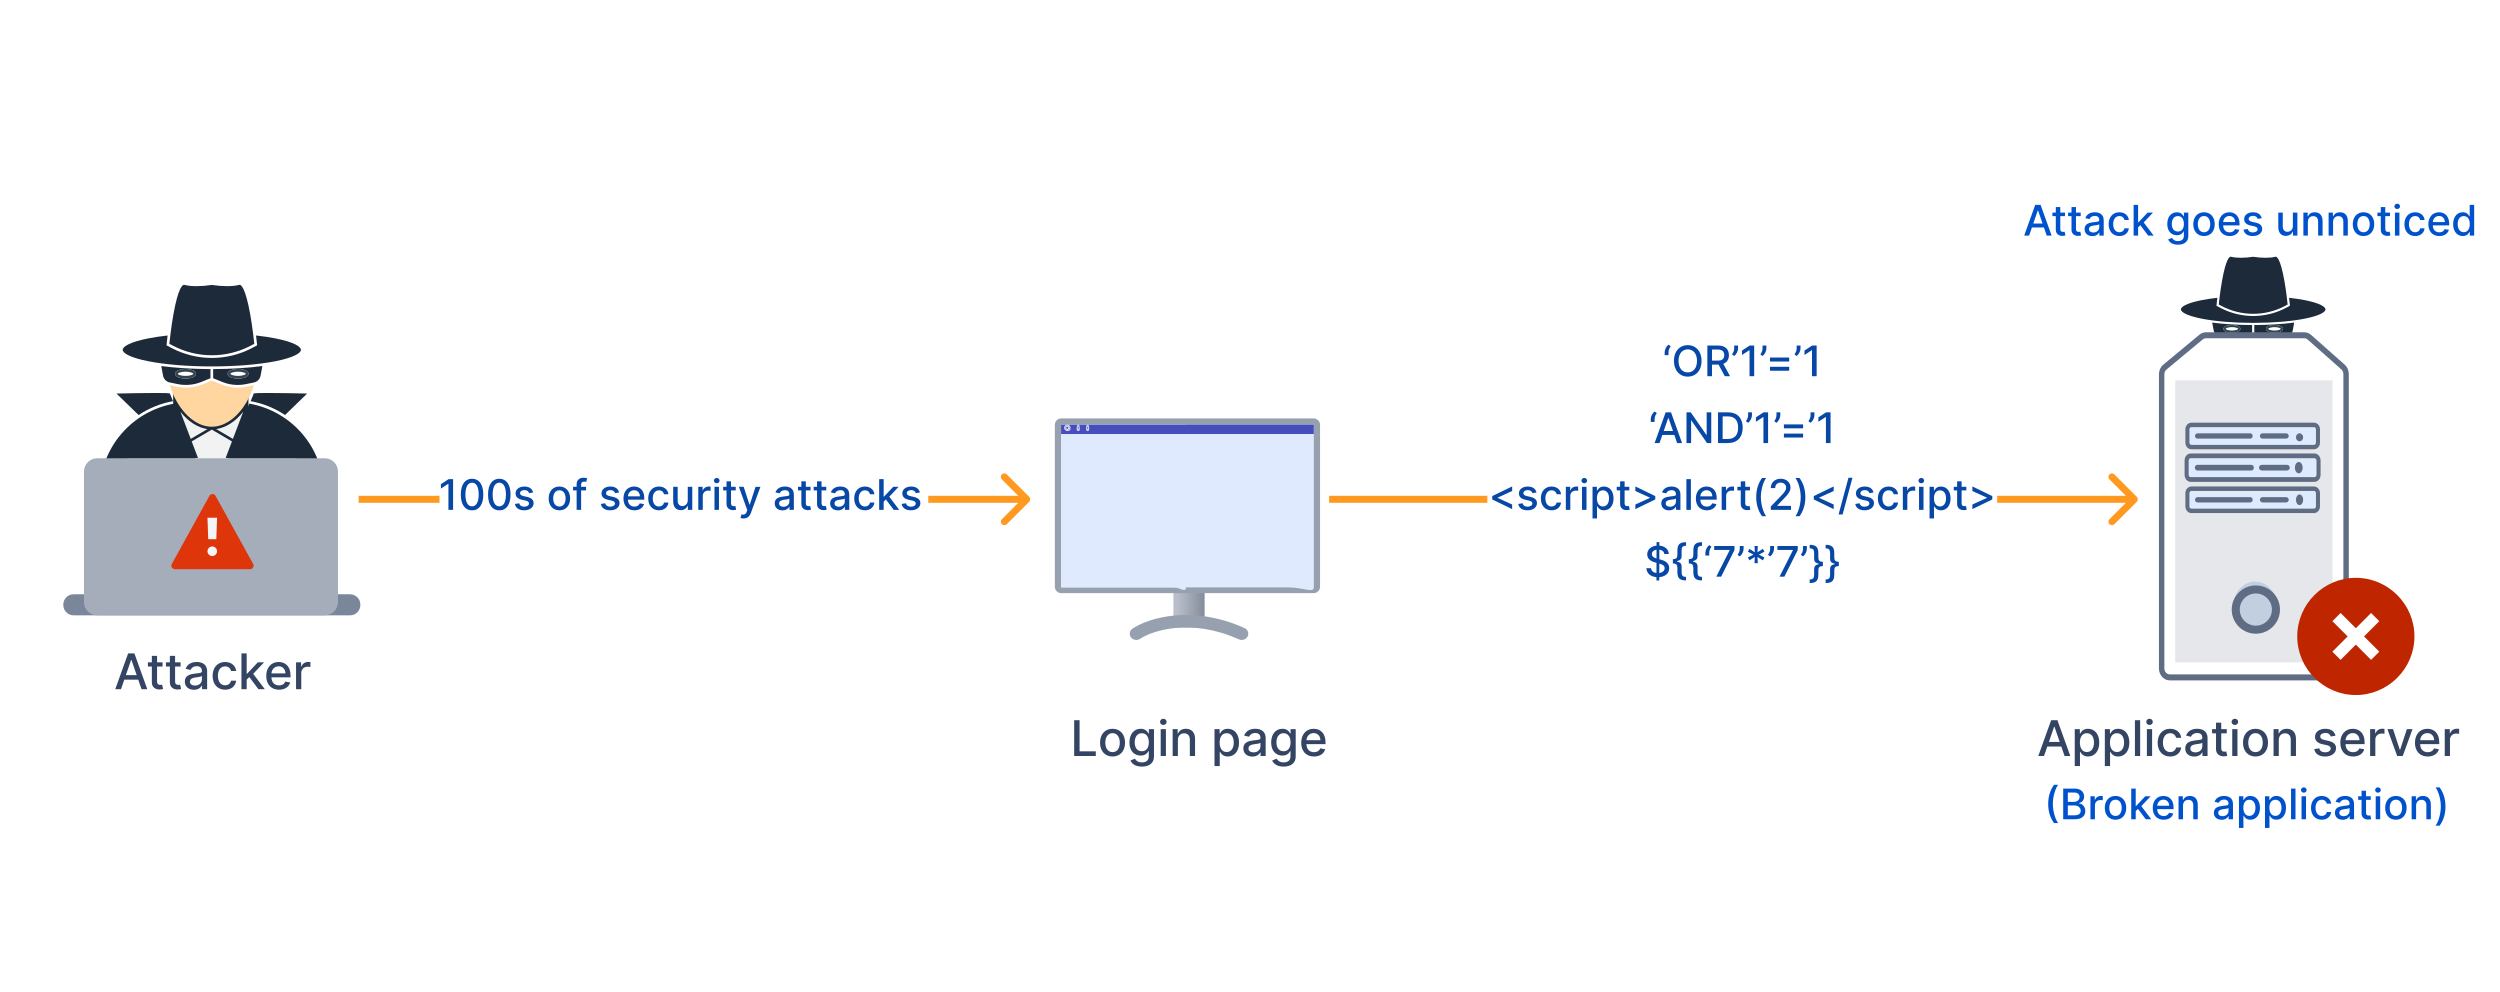 <svg width="711" height="282" viewBox="0 0 711 282" fill="none" xmlns="http://www.w3.org/2000/svg">
<rect width="711" height="282" fill="white"/>
<path d="M333.718 160.704H342.592V178.451H333.718V160.704Z" fill="url(#paint0_linear_116_823)"/>
<path d="M300 120.818C300 119.814 300.82 119 301.832 119H373.59C374.602 119 375.423 119.814 375.423 120.818V166.872C375.423 167.876 374.602 168.69 373.59 168.69H301.832C300.82 168.69 300 167.876 300 166.872V120.818Z" fill="#97A0AF"/>
<path d="M366.533 167.063H301.775V120.774H373.648V167.063C373.648 168.728 370.462 167.063 366.533 167.063Z" fill="#E0EAFF"/>
<path d="M333.754 167.063H301.775V120.774H337.268V167.063C337.268 168.728 335.694 167.063 333.754 167.063Z" fill="#E0EAFF"/>
<path d="M373.648 120.774H301.775V123.436H373.648V120.774Z" fill="#474EBB"/>
<path d="M303.994 122.549C303.906 122.55 303.82 122.524 303.747 122.475C303.674 122.426 303.617 122.357 303.583 122.276C303.55 122.195 303.541 122.106 303.558 122.02C303.575 121.933 303.617 121.854 303.679 121.792C303.741 121.73 303.82 121.688 303.906 121.671C303.992 121.654 304.082 121.662 304.163 121.696C304.244 121.729 304.313 121.786 304.362 121.859C304.411 121.932 304.437 122.018 304.437 122.106C304.437 122.223 304.39 122.336 304.307 122.419C304.224 122.502 304.111 122.549 303.994 122.549ZM303.994 121.739C303.921 121.739 303.849 121.761 303.788 121.802C303.728 121.842 303.68 121.9 303.652 121.967C303.624 122.035 303.617 122.109 303.631 122.181C303.645 122.253 303.681 122.318 303.732 122.37C303.784 122.422 303.85 122.457 303.922 122.471C303.993 122.486 304.067 122.478 304.135 122.45C304.203 122.422 304.26 122.375 304.301 122.314C304.341 122.253 304.363 122.182 304.363 122.109C304.363 122.06 304.354 122.012 304.336 121.967C304.317 121.921 304.29 121.88 304.256 121.846C304.221 121.811 304.181 121.784 304.136 121.765C304.091 121.746 304.042 121.736 303.994 121.736V121.739Z" fill="white"/>
<path fill-rule="evenodd" clip-rule="evenodd" d="M303.605 121.334H303.55C303.485 121.334 303.421 121.354 303.366 121.39C303.312 121.427 303.269 121.479 303.244 121.539C303.219 121.6 303.212 121.667 303.225 121.731C303.238 121.796 303.27 121.855 303.316 121.901C303.362 121.948 303.421 121.979 303.486 121.992C303.55 122.005 303.616 121.998 303.677 121.973C303.738 121.948 303.789 121.906 303.826 121.851C303.862 121.796 303.882 121.732 303.882 121.666V121.665L303.882 121.665C303.882 121.621 303.874 121.577 303.857 121.537C303.841 121.496 303.816 121.459 303.785 121.428C303.754 121.397 303.718 121.372 303.677 121.355C303.654 121.346 303.63 121.339 303.605 121.334ZM303.55 121.112C303.55 121.112 303.55 121.112 303.55 121.112V121.108C303.574 121.108 303.598 121.109 303.621 121.112C303.669 121.119 303.716 121.131 303.761 121.15C303.762 121.15 303.762 121.15 303.763 121.151C303.766 121.152 303.769 121.153 303.773 121.155C303.836 121.183 303.894 121.222 303.943 121.272C303.968 121.297 303.99 121.324 304.01 121.353C304.031 121.385 304.049 121.418 304.063 121.453C304.09 121.519 304.104 121.59 304.104 121.662C304.104 121.663 304.104 121.665 304.104 121.666C304.104 121.776 304.072 121.883 304.011 121.974C303.991 122.004 303.969 122.031 303.944 122.056C303.892 122.108 303.831 122.15 303.762 122.178C303.695 122.206 303.623 122.22 303.55 122.22C303.514 122.22 303.478 122.217 303.442 122.21C303.37 122.195 303.301 122.167 303.24 122.126C303.211 122.106 303.184 122.083 303.159 122.058C303.106 122.006 303.065 121.943 303.037 121.875C303.024 121.843 303.014 121.809 303.007 121.775C302.993 121.701 302.993 121.627 303.008 121.554C303.015 121.52 303.025 121.487 303.039 121.454C303.067 121.386 303.108 121.324 303.16 121.273C303.185 121.248 303.213 121.226 303.243 121.206C303.303 121.165 303.371 121.137 303.442 121.123C303.477 121.116 303.514 121.112 303.55 121.112ZM304.214 121.666C304.214 121.665 304.214 121.663 304.214 121.662C304.214 121.576 304.198 121.491 304.165 121.411C304.149 121.37 304.127 121.33 304.102 121.292C304.079 121.257 304.052 121.224 304.022 121.194C303.961 121.132 303.887 121.082 303.806 121.048C303.805 121.048 303.804 121.047 303.804 121.047C303.723 121.014 303.637 120.997 303.55 120.996C303.55 120.996 303.55 120.996 303.55 120.996C303.506 120.996 303.463 121.001 303.419 121.009C303.388 121.016 303.358 121.024 303.328 121.034C303.275 121.053 303.225 121.078 303.178 121.11C303.143 121.134 303.109 121.161 303.079 121.192C303.016 121.255 302.967 121.329 302.933 121.411C302.917 121.45 302.905 121.491 302.897 121.533C302.88 121.62 302.88 121.71 302.898 121.796C302.907 121.837 302.919 121.878 302.935 121.917C302.969 121.999 303.019 122.073 303.082 122.135C303.112 122.165 303.145 122.192 303.181 122.215C303.254 122.264 303.336 122.298 303.421 122.315C303.464 122.323 303.507 122.327 303.55 122.327C303.638 122.327 303.724 122.309 303.803 122.277C303.883 122.243 303.957 122.195 304.02 122.132C304.05 122.102 304.077 122.069 304.1 122.034C304.173 121.926 304.213 121.799 304.214 121.667C304.214 121.667 304.214 121.667 304.214 121.666ZM303.551 122.549C303.375 122.549 303.203 122.497 303.057 122.4C302.911 122.303 302.797 122.164 302.73 122.002C302.663 121.84 302.645 121.662 302.679 121.489C302.713 121.317 302.797 121.159 302.921 121.035C303.045 120.911 303.203 120.826 303.376 120.792C303.548 120.757 303.726 120.775 303.889 120.842C304.051 120.909 304.19 121.023 304.287 121.169C304.385 121.315 304.437 121.486 304.437 121.662C304.437 121.897 304.343 122.122 304.177 122.289C304.011 122.455 303.786 122.549 303.551 122.549Z" fill="white"/>
<path d="M306.656 122.549C306.568 122.55 306.482 122.524 306.409 122.475C306.336 122.426 306.279 122.357 306.245 122.276C306.212 122.195 306.203 122.106 306.22 122.02C306.237 121.933 306.279 121.854 306.341 121.792C306.403 121.73 306.482 121.688 306.568 121.671C306.654 121.654 306.744 121.662 306.825 121.696C306.906 121.729 306.975 121.786 307.024 121.859C307.073 121.932 307.099 122.018 307.099 122.106C307.099 122.223 307.052 122.336 306.969 122.419C306.886 122.502 306.773 122.549 306.656 122.549ZM306.656 121.739C306.583 121.739 306.511 121.761 306.45 121.802C306.39 121.842 306.342 121.9 306.314 121.967C306.286 122.035 306.279 122.109 306.293 122.181C306.307 122.253 306.343 122.318 306.394 122.37C306.446 122.422 306.512 122.457 306.584 122.471C306.655 122.486 306.729 122.478 306.797 122.45C306.865 122.422 306.922 122.375 306.963 122.314C307.003 122.253 307.025 122.182 307.025 122.109C307.025 122.06 307.016 122.012 306.998 121.967C306.979 121.921 306.952 121.88 306.918 121.846C306.883 121.811 306.843 121.784 306.798 121.765C306.753 121.746 306.704 121.736 306.656 121.736V121.739Z" fill="white"/>
<path fill-rule="evenodd" clip-rule="evenodd" d="M306.683 121.334H306.655C306.623 121.334 306.591 121.354 306.563 121.39C306.536 121.427 306.515 121.479 306.502 121.539C306.49 121.6 306.486 121.667 306.493 121.731C306.499 121.796 306.515 121.855 306.538 121.901C306.561 121.948 306.591 121.979 306.623 121.992C306.655 122.005 306.689 121.998 306.719 121.973C306.749 121.948 306.775 121.906 306.793 121.851C306.811 121.796 306.821 121.732 306.821 121.666V121.665L306.821 121.665C306.821 121.621 306.817 121.577 306.809 121.537C306.801 121.496 306.788 121.459 306.773 121.428C306.758 121.397 306.739 121.372 306.719 121.355C306.707 121.346 306.695 121.339 306.683 121.334ZM306.655 121.112C306.655 121.112 306.655 121.112 306.655 121.112V121.108C306.667 121.108 306.679 121.109 306.691 121.112C306.715 121.119 306.738 121.131 306.761 121.15C306.761 121.15 306.762 121.15 306.762 121.151C306.763 121.152 306.765 121.153 306.767 121.155C306.798 121.183 306.827 121.222 306.852 121.272C306.864 121.297 306.876 121.324 306.885 121.353C306.896 121.385 306.905 121.418 306.912 121.453C306.925 121.519 306.932 121.59 306.932 121.662C306.932 121.663 306.932 121.665 306.932 121.666C306.932 121.776 306.916 121.883 306.886 121.974C306.876 122.004 306.865 122.031 306.852 122.056C306.826 122.108 306.796 122.15 306.761 122.178C306.728 122.206 306.692 122.22 306.655 122.22C306.637 122.22 306.619 122.217 306.601 122.21C306.565 122.195 306.531 122.167 306.501 122.126C306.486 122.106 306.472 122.083 306.46 122.058C306.433 122.006 306.413 121.943 306.399 121.875C306.392 121.843 306.387 121.809 306.384 121.775C306.377 121.701 306.377 121.627 306.384 121.554C306.388 121.52 306.393 121.487 306.4 121.454C306.414 121.386 306.434 121.324 306.46 121.273C306.473 121.248 306.487 121.226 306.502 121.206C306.532 121.165 306.566 121.137 306.601 121.123C306.619 121.116 306.637 121.112 306.655 121.112ZM306.987 121.666C306.987 121.665 306.987 121.663 306.987 121.662C306.987 121.576 306.979 121.491 306.963 121.411C306.955 121.37 306.944 121.33 306.931 121.292C306.92 121.257 306.906 121.224 306.891 121.194C306.861 121.132 306.824 121.082 306.783 121.048C306.783 121.048 306.783 121.047 306.782 121.047C306.742 121.014 306.699 120.997 306.656 120.996C306.655 120.996 306.655 120.996 306.655 120.996C306.634 120.996 306.612 121.001 306.59 121.009C306.574 121.016 306.559 121.024 306.544 121.034C306.518 121.053 306.493 121.078 306.469 121.11C306.452 121.134 306.435 121.161 306.42 121.192C306.388 121.255 306.364 121.329 306.347 121.411C306.339 121.45 306.333 121.491 306.329 121.533C306.32 121.62 306.32 121.71 306.329 121.796C306.334 121.837 306.34 121.878 306.348 121.917C306.365 121.999 306.39 122.073 306.421 122.135C306.436 122.165 306.453 122.192 306.471 122.215C306.507 122.264 306.548 122.298 306.591 122.315C306.612 122.323 306.634 122.327 306.655 122.327C306.699 122.327 306.742 122.309 306.782 122.277C306.822 122.243 306.859 122.195 306.89 122.132C306.905 122.102 306.919 122.069 306.931 122.034C306.967 121.926 306.987 121.799 306.987 121.667C306.987 121.667 306.987 121.667 306.987 121.666ZM306.656 122.549C306.568 122.549 306.482 122.497 306.409 122.4C306.336 122.303 306.279 122.164 306.245 122.002C306.212 121.84 306.203 121.662 306.22 121.489C306.237 121.317 306.279 121.159 306.341 121.035C306.403 120.911 306.482 120.826 306.568 120.792C306.654 120.757 306.744 120.775 306.825 120.842C306.906 120.909 306.975 121.023 307.024 121.169C307.073 121.315 307.099 121.486 307.099 121.662C307.099 121.897 307.052 122.122 306.969 122.289C306.886 122.455 306.773 122.549 306.656 122.549Z" fill="white"/>
<path d="M309.317 122.549C309.229 122.549 309.143 122.523 309.07 122.475C308.998 122.426 308.941 122.357 308.907 122.276C308.873 122.194 308.865 122.105 308.882 122.019C308.899 121.933 308.941 121.854 309.003 121.792C309.065 121.73 309.144 121.688 309.23 121.671C309.316 121.654 309.406 121.662 309.487 121.696C309.568 121.729 309.637 121.786 309.686 121.859C309.735 121.932 309.761 122.018 309.761 122.106C309.761 122.223 309.714 122.336 309.631 122.419C309.547 122.503 309.435 122.549 309.317 122.549ZM309.317 121.739C309.244 121.739 309.172 121.761 309.112 121.802C309.051 121.842 309.004 121.9 308.976 121.967C308.948 122.035 308.94 122.109 308.955 122.181C308.969 122.253 309.004 122.318 309.056 122.37C309.107 122.422 309.173 122.457 309.245 122.471C309.317 122.486 309.391 122.478 309.458 122.45C309.526 122.422 309.584 122.375 309.624 122.314C309.665 122.253 309.686 122.182 309.686 122.109C309.687 122.06 309.678 122.012 309.659 121.967C309.641 121.921 309.614 121.88 309.579 121.846C309.545 121.811 309.504 121.783 309.459 121.765C309.414 121.746 309.366 121.736 309.317 121.736V121.739Z" fill="white"/>
<path fill-rule="evenodd" clip-rule="evenodd" d="M309.345 121.334H309.317C309.284 121.334 309.252 121.354 309.225 121.39C309.198 121.427 309.176 121.479 309.164 121.539C309.151 121.6 309.148 121.667 309.154 121.731C309.161 121.796 309.177 121.855 309.2 121.901C309.223 121.948 309.253 121.979 309.285 121.992C309.317 122.005 309.35 121.998 309.38 121.973C309.411 121.948 309.437 121.906 309.455 121.851C309.473 121.796 309.483 121.732 309.483 121.666V121.665L309.483 121.665C309.483 121.621 309.479 121.577 309.47 121.537C309.462 121.496 309.45 121.459 309.435 121.428C309.419 121.397 309.401 121.372 309.381 121.355C309.369 121.346 309.357 121.339 309.345 121.334ZM309.317 121.112V121.108C309.317 121.108 309.317 121.108 309.317 121.108C309.329 121.108 309.341 121.109 309.353 121.112C309.377 121.119 309.4 121.131 309.423 121.15C309.423 121.15 309.423 121.15 309.423 121.15C309.425 121.152 309.427 121.153 309.428 121.154C309.46 121.182 309.489 121.222 309.514 121.272C309.526 121.297 309.537 121.324 309.547 121.354C309.558 121.385 309.566 121.418 309.573 121.453C309.587 121.519 309.594 121.59 309.594 121.662C309.594 121.663 309.594 121.665 309.594 121.666C309.594 121.776 309.578 121.883 309.547 121.974C309.537 122.004 309.526 122.031 309.514 122.056C309.488 122.108 309.457 122.15 309.423 122.178C309.389 122.206 309.353 122.22 309.317 122.22C309.299 122.22 309.281 122.217 309.263 122.21C309.227 122.195 309.192 122.167 309.162 122.126C309.147 122.106 309.134 122.083 309.121 122.058C309.095 122.005 309.074 121.943 309.06 121.875C309.054 121.842 309.049 121.809 309.045 121.775C309.038 121.701 309.038 121.626 309.046 121.554C309.049 121.52 309.054 121.487 309.061 121.454C309.075 121.386 309.096 121.324 309.122 121.272C309.135 121.248 309.148 121.225 309.163 121.206C309.194 121.165 309.228 121.137 309.263 121.123C309.281 121.116 309.299 121.112 309.317 121.112ZM309.649 121.666C309.649 121.665 309.649 121.663 309.649 121.662C309.649 121.575 309.641 121.49 309.625 121.411C309.617 121.37 309.606 121.33 309.593 121.292C309.582 121.257 309.568 121.224 309.553 121.193C309.522 121.131 309.486 121.082 309.445 121.048C309.445 121.048 309.444 121.047 309.444 121.047C309.404 121.014 309.36 120.996 309.317 120.996C309.317 120.996 309.317 120.996 309.317 120.996C309.295 120.996 309.274 121.001 309.252 121.009C309.236 121.016 309.221 121.024 309.206 121.035C309.179 121.054 309.154 121.079 309.131 121.11C309.113 121.134 309.097 121.161 309.082 121.191C309.05 121.254 309.026 121.329 309.009 121.411C309.001 121.45 308.995 121.49 308.991 121.532C308.982 121.62 308.982 121.709 308.991 121.796C308.996 121.837 309.002 121.877 309.01 121.916C309.027 121.998 309.052 122.072 309.083 122.134C309.098 122.164 309.114 122.191 309.132 122.215C309.169 122.264 309.21 122.297 309.253 122.314C309.274 122.323 309.295 122.327 309.317 122.327C309.361 122.327 309.404 122.31 309.443 122.277C309.484 122.244 309.521 122.195 309.552 122.132C309.567 122.102 309.581 122.069 309.592 122.034C309.629 121.927 309.649 121.799 309.649 121.667C309.649 121.667 309.649 121.667 309.649 121.666ZM309.317 122.549C309.229 122.549 309.143 122.497 309.07 122.399C308.997 122.302 308.941 122.163 308.907 122.001C308.873 121.839 308.865 121.661 308.882 121.489C308.899 121.317 308.941 121.159 309.003 121.034C309.065 120.91 309.144 120.826 309.23 120.791C309.316 120.757 309.406 120.775 309.487 120.842C309.568 120.909 309.637 121.023 309.686 121.169C309.735 121.315 309.761 121.486 309.761 121.662C309.761 121.897 309.714 122.123 309.631 122.289C309.548 122.456 309.435 122.549 309.317 122.549Z" fill="white"/>
<path fill-rule="evenodd" clip-rule="evenodd" d="M352.339 181.829C338.645 175.686 327.738 179.351 324.247 181.677C323.4 182.24 322.232 182.047 321.637 181.246C321.042 180.444 321.245 179.337 322.092 178.773C326.641 175.743 338.98 171.909 353.942 178.621C354.877 179.041 355.276 180.099 354.833 180.985C354.391 181.87 353.274 182.248 352.339 181.829Z" fill="#97A0AF"/>
<path d="M305.494 215H311.644V213.678H307.03V204.818H305.494V215ZM316.409 215.154C318.562 215.154 319.969 213.578 319.969 211.217C319.969 208.84 318.562 207.264 316.409 207.264C314.257 207.264 312.85 208.84 312.85 211.217C312.85 213.578 314.257 215.154 316.409 215.154ZM316.414 213.906C315.007 213.906 314.351 212.678 314.351 211.212C314.351 209.75 315.007 208.507 316.414 208.507C317.811 208.507 318.468 209.75 318.468 211.212C318.468 212.678 317.811 213.906 316.414 213.906ZM324.746 218.023C326.69 218.023 328.191 217.133 328.191 215.169V207.364H326.735V208.602H326.625C326.362 208.129 325.835 207.264 324.413 207.264C322.568 207.264 321.211 208.721 321.211 211.152C321.211 213.588 322.598 214.886 324.403 214.886C325.805 214.886 326.347 214.095 326.615 213.608H326.71V215.109C326.71 216.308 325.889 216.825 324.761 216.825C323.523 216.825 323.041 216.203 322.777 215.766L321.5 216.293C321.902 217.227 322.921 218.023 324.746 218.023ZM324.731 213.653C323.404 213.653 322.713 212.634 322.713 211.132C322.713 209.665 323.389 208.527 324.731 208.527C326.029 208.527 326.725 209.586 326.725 211.132C326.725 212.708 326.014 213.653 324.731 213.653ZM330.101 215H331.587V207.364H330.101V215ZM330.852 206.185C331.364 206.185 331.791 205.788 331.791 205.3C331.791 204.813 331.364 204.411 330.852 204.411C330.335 204.411 329.912 204.813 329.912 205.3C329.912 205.788 330.335 206.185 330.852 206.185ZM334.99 210.466C334.99 209.248 335.735 208.552 336.77 208.552C337.779 208.552 338.39 209.213 338.39 210.322V215H339.877V210.143C339.877 208.254 338.838 207.264 337.277 207.264C336.128 207.264 335.377 207.796 335.025 208.607H334.93V207.364H333.503V215H334.99V210.466ZM345.407 217.864H346.894V213.812H346.983C347.252 214.299 347.799 215.149 349.191 215.149C351.04 215.149 352.383 213.668 352.383 211.197C352.383 208.721 351.02 207.264 349.176 207.264C347.759 207.264 347.247 208.129 346.983 208.602H346.859V207.364H345.407V217.864ZM346.864 211.182C346.864 209.586 347.56 208.527 348.858 208.527C350.205 208.527 350.881 209.665 350.881 211.182C350.881 212.713 350.185 213.881 348.858 213.881C347.58 213.881 346.864 212.788 346.864 211.182ZM356.186 215.169C357.449 215.169 358.16 214.528 358.443 213.956H358.503V215H359.955V209.929C359.955 207.707 358.205 207.264 356.992 207.264C355.61 207.264 354.337 207.821 353.84 209.213L355.237 209.531C355.456 208.989 356.012 208.467 357.012 208.467C357.971 208.467 358.463 208.969 358.463 209.835V209.869C358.463 210.411 357.907 210.401 356.534 210.56C355.088 210.729 353.606 211.107 353.606 212.842C353.606 214.344 354.735 215.169 356.186 215.169ZM356.51 213.976C355.669 213.976 355.063 213.598 355.063 212.862C355.063 212.067 355.769 211.783 356.629 211.669C357.111 211.604 358.255 211.475 358.468 211.261V212.246C358.468 213.151 357.747 213.976 356.51 213.976ZM365.052 218.023C366.996 218.023 368.498 217.133 368.498 215.169V207.364H367.041V208.602H366.932C366.668 208.129 366.141 207.264 364.719 207.264C362.875 207.264 361.518 208.721 361.518 211.152C361.518 213.588 362.905 214.886 364.709 214.886C366.111 214.886 366.653 214.095 366.922 213.608H367.016V215.109C367.016 216.308 366.196 216.825 365.067 216.825C363.829 216.825 363.347 216.203 363.084 215.766L361.806 216.293C362.209 217.227 363.228 218.023 365.052 218.023ZM365.038 213.653C363.71 213.653 363.019 212.634 363.019 211.132C363.019 209.665 363.695 208.527 365.038 208.527C366.335 208.527 367.031 209.586 367.031 211.132C367.031 212.708 366.32 213.653 365.038 213.653ZM373.699 215.154C375.364 215.154 376.542 214.334 376.88 213.091L375.473 212.837C375.205 213.558 374.559 213.926 373.714 213.926C372.441 213.926 371.586 213.101 371.546 211.629H376.975V211.102C376.975 208.343 375.324 207.264 373.594 207.264C371.466 207.264 370.064 208.885 370.064 211.232C370.064 213.603 371.446 215.154 373.699 215.154ZM371.551 210.516C371.611 209.432 372.396 208.492 373.604 208.492C374.758 208.492 375.513 209.347 375.518 210.516H371.551Z" fill="#344563"/>
<g clip-path="url(#clip0_116_823)">
<rect x="631.895" y="97.866" width="17.364" height="15.075" fill="#1D2A3A"/>
<path d="M617.77 117.107C617.771 116.047 618.197 115.03 618.952 114.28C619.708 113.53 620.733 113.108 621.802 113.107H637.018L632.19 100.405C622.437 102.099 615 110.559 615 120.716V144.335H617.77V117.107Z" fill="#1D2A3A"/>
<path d="M666.624 120.716C666.624 110.562 659.187 102.099 649.434 100.405L644.605 113.107H659.822C660.891 113.108 661.915 113.53 662.671 114.28C663.427 115.03 663.852 116.047 663.854 117.107V144.335H666.621L666.624 120.716Z" fill="#1D2A3A"/>
<path d="M643.942 113.107L645.456 109.123L640.812 106.4L636.168 109.123L637.682 113.107H643.942Z" fill="#F1F2F2"/>
<path d="M635.945 108.538L639.801 106.278C638.683 106.117 637.582 105.692 636.514 105.005C635.446 104.318 634.464 103.403 633.566 102.277L635.945 108.538Z" fill="#F1F2F2"/>
<path d="M648.058 102.277C647.162 103.403 646.173 104.319 645.11 105.005C644.046 105.69 642.94 106.114 641.822 106.278L645.679 108.538L648.058 102.277Z" fill="#F1F2F2"/>
<path d="M648.851 96.501C646.868 96.912 644.807 96.722 642.935 95.957L640.812 95.089L638.689 95.956C637.468 96.457 636.159 96.714 634.838 96.712C634.144 96.712 633.451 96.641 632.771 96.5L631.118 96.158C631.644 97.977 632.471 99.696 633.564 101.247C635.622 104.143 638.196 105.734 640.811 105.734C643.425 105.734 645.999 104.141 648.057 101.247C649.15 99.696 649.977 97.977 650.503 96.158L648.851 96.501Z" fill="#FFD6A0"/>
<path d="M631.109 95.525L632.899 95.895C634.76 96.281 636.695 96.103 638.452 95.385L640.502 94.547V92.441C636.403 92.429 632.49 92.184 629.15 91.739L629.567 93.963C629.639 94.346 629.823 94.699 630.098 94.977C630.373 95.255 630.725 95.446 631.109 95.525ZM634.757 92.413C635.961 92.413 637.179 92.794 637.179 93.523C637.179 94.251 635.961 94.632 634.757 94.632C633.553 94.632 632.335 94.251 632.335 93.523C632.335 92.794 633.553 92.415 634.757 92.415V92.413Z" fill="#1D2A3A"/>
<path d="M652.057 93.963L652.474 91.739C649.134 92.184 645.221 92.429 641.122 92.441V94.55L643.172 95.388C644.93 96.106 646.864 96.284 648.725 95.898L650.515 95.528C650.9 95.449 651.252 95.258 651.527 94.979C651.802 94.7 651.986 94.346 652.057 93.963ZM646.867 94.633C645.663 94.633 644.444 94.253 644.444 93.524C644.444 92.796 645.663 92.415 646.867 92.415C648.07 92.415 649.289 92.796 649.289 93.524C649.289 94.253 648.07 94.633 646.867 94.633Z" fill="#1D2A3A"/>
<path d="M655.508 85.366C654.152 85.097 652.641 84.87 651.014 84.689C651.163 85.921 651.241 86.738 651.243 86.755L651.263 86.959L650.128 87.56C647.261 89.075 644.063 89.867 640.815 89.867C637.567 89.867 634.369 89.075 631.502 87.56L630.361 86.96L630.38 86.756C630.38 86.74 630.46 85.921 630.609 84.69C628.983 84.875 627.472 85.1 626.115 85.368C621.793 86.225 620.252 87.286 620.252 87.994C620.252 88.701 621.793 89.761 626.115 90.62C630.037 91.397 635.257 91.828 640.812 91.828C646.367 91.828 651.586 91.397 655.508 90.621C659.831 89.763 661.371 88.702 661.371 87.995C661.371 87.289 659.831 86.224 655.508 85.366Z" fill="#1D2A3A"/>
<path d="M649.665 79.788C648.539 73.49 647.516 73 647.229 73C647.202 73 647.175 73.004 647.149 73.011C646.393 73.211 645.451 73.312 644.348 73.312C643.163 73.305 641.981 73.21 640.812 73.026C639.642 73.209 638.46 73.305 637.276 73.312C636.173 73.312 635.23 73.211 634.474 73.011C634.448 73.004 634.422 73 634.395 73C634.108 73 633.084 73.49 631.958 79.791C631.423 82.783 631.1 85.808 631.019 86.608L631.791 87.016C634.567 88.484 637.665 89.251 640.812 89.251C643.958 89.251 647.056 88.484 649.833 87.016L650.605 86.608C650.523 85.808 650.2 82.78 649.665 79.788Z" fill="#1D2A3A"/>
<path d="M634.757 94.633C635.961 94.633 637.179 94.252 637.179 93.524C637.179 92.796 635.961 92.415 634.757 92.415C633.553 92.415 632.335 92.796 632.335 93.524C632.335 94.252 633.553 94.633 634.757 94.633ZM633.374 93.245C633.733 93.109 634.238 93.031 634.757 93.031C635.276 93.031 635.78 93.109 636.139 93.245C636.481 93.374 636.558 93.505 636.558 93.523C636.558 93.542 636.481 93.673 636.139 93.802C635.78 93.938 635.276 94.016 634.757 94.016C634.238 94.016 633.733 93.938 633.374 93.802C633.033 93.673 632.956 93.542 632.956 93.523C632.956 93.505 633.033 93.375 633.374 93.245Z" fill="#32444E"/>
<path d="M646.867 92.415C645.663 92.415 644.444 92.796 644.444 93.524C644.444 94.252 645.663 94.633 646.867 94.633C648.07 94.633 649.289 94.252 649.289 93.524C649.289 92.796 648.07 92.415 646.867 92.415ZM648.249 93.803C647.89 93.939 647.386 94.017 646.867 94.017C646.347 94.017 645.843 93.939 645.484 93.803C645.143 93.673 645.066 93.543 645.066 93.524C645.066 93.506 645.143 93.375 645.484 93.246C645.843 93.109 646.347 93.031 646.867 93.031C647.386 93.031 647.89 93.109 648.249 93.246C648.591 93.375 648.668 93.506 648.668 93.524C648.668 93.543 648.591 93.676 648.249 93.803Z" fill="#32444E"/>
</g>
<path d="M640.09 121.986C640.47 121.298 641.46 121.298 641.841 121.986L650.192 137.109C650.56 137.776 650.078 138.593 649.317 138.593H632.614C631.852 138.593 631.37 137.776 631.738 137.109L640.09 121.986Z" fill="#FF7452"/>
<path d="M642.02 126.729H639.812L639.982 131.674H641.85L642.02 126.729Z" fill="#F4F5F7"/>
<path d="M639.812 134.456C639.812 135.066 640.306 135.56 640.916 135.56C641.526 135.56 642.02 135.066 642.02 134.456C642.02 133.846 641.526 133.352 640.916 133.352C640.306 133.352 639.812 133.846 639.812 134.456Z" fill="#F4F5F7"/>
<path d="M653.82 96H628.959C627.6 96 626.281 96.461 625.218 97.308L617.26 103.653C615.832 104.792 615 106.519 615 108.345V185C615 188.314 617.686 191 621 191H661C664.314 191 667 188.314 667 185V108.201C667 106.457 666.241 104.8 664.922 103.66L657.742 97.459C656.652 96.518 655.26 96 653.82 96Z" fill="white"/>
<path d="M581.319 215L582.253 212.305H586.231L587.16 215H588.791L585.127 204.818H583.352L579.688 215H581.319ZM582.701 211.013L584.202 206.668H584.282L585.783 211.013H582.701ZM590.058 217.864H591.545V213.812H591.634C591.902 214.299 592.449 215.149 593.841 215.149C595.691 215.149 597.033 213.668 597.033 211.197C597.033 208.721 595.671 207.264 593.826 207.264C592.41 207.264 591.897 208.129 591.634 208.602H591.51V207.364H590.058V217.864ZM591.515 211.182C591.515 209.586 592.211 208.527 593.508 208.527C594.856 208.527 595.532 209.665 595.532 211.182C595.532 212.713 594.836 213.881 593.508 213.881C592.231 213.881 591.515 212.788 591.515 211.182ZM598.615 217.864H600.101V213.812H600.191C600.459 214.299 601.006 215.149 602.398 215.149C604.247 215.149 605.59 213.668 605.59 211.197C605.59 208.721 604.228 207.264 602.383 207.264C600.966 207.264 600.454 208.129 600.191 208.602H600.066V207.364H598.615V217.864ZM600.071 211.182C600.071 209.586 600.767 208.527 602.065 208.527C603.412 208.527 604.088 209.665 604.088 211.182C604.088 212.713 603.392 213.881 602.065 213.881C600.787 213.881 600.071 212.788 600.071 211.182ZM608.658 204.818H607.171V215H608.658V204.818ZM610.574 215H612.06V207.364H610.574V215ZM611.324 206.185C611.836 206.185 612.264 205.788 612.264 205.3C612.264 204.813 611.836 204.411 611.324 204.411C610.807 204.411 610.385 204.813 610.385 205.3C610.385 205.788 610.807 206.185 611.324 206.185ZM617.193 215.154C618.997 215.154 620.166 214.07 620.33 212.584H618.883C618.694 213.409 618.053 213.896 617.202 213.896C615.945 213.896 615.134 212.847 615.134 211.182C615.134 209.546 615.96 208.517 617.202 208.517C618.147 208.517 618.724 209.114 618.883 209.83H620.33C620.171 208.288 618.913 207.264 617.178 207.264C615.025 207.264 613.633 208.885 613.633 211.217C613.633 213.518 614.975 215.154 617.193 215.154ZM624.058 215.169C625.32 215.169 626.031 214.528 626.315 213.956H626.374V215H627.826V209.929C627.826 207.707 626.076 207.264 624.863 207.264C623.481 207.264 622.208 207.821 621.711 209.213L623.108 209.531C623.327 208.989 623.884 208.467 624.883 208.467C625.842 208.467 626.335 208.969 626.335 209.835V209.869C626.335 210.411 625.778 210.401 624.406 210.56C622.959 210.729 621.477 211.107 621.477 212.842C621.477 214.344 622.606 215.169 624.058 215.169ZM624.381 213.976C623.541 213.976 622.934 213.598 622.934 212.862C622.934 212.067 623.64 211.783 624.5 211.669C624.982 211.604 626.126 211.475 626.34 211.261V212.246C626.34 213.151 625.619 213.976 624.381 213.976ZM633.287 207.364H631.721V205.534H630.234V207.364H629.115V208.557H630.234V213.066C630.229 214.453 631.288 215.124 632.461 215.099C632.934 215.094 633.252 215.005 633.426 214.94L633.157 213.712C633.058 213.732 632.874 213.777 632.635 213.777C632.153 213.777 631.721 213.618 631.721 212.758V208.557H633.287V207.364ZM634.847 215H636.333V207.364H634.847V215ZM635.598 206.185C636.11 206.185 636.537 205.788 636.537 205.3C636.537 204.813 636.11 204.411 635.598 204.411C635.081 204.411 634.658 204.813 634.658 205.3C634.658 205.788 635.081 206.185 635.598 206.185ZM641.466 215.154C643.619 215.154 645.026 213.578 645.026 211.217C645.026 208.84 643.619 207.264 641.466 207.264C639.313 207.264 637.906 208.84 637.906 211.217C637.906 213.578 639.313 215.154 641.466 215.154ZM641.471 213.906C640.064 213.906 639.408 212.678 639.408 211.212C639.408 209.75 640.064 208.507 641.471 208.507C642.868 208.507 643.524 209.75 643.524 211.212C643.524 212.678 642.868 213.906 641.471 213.906ZM648.087 210.466C648.087 209.248 648.833 208.552 649.867 208.552C650.876 208.552 651.488 209.213 651.488 210.322V215H652.974V210.143C652.974 208.254 651.935 207.264 650.374 207.264C649.226 207.264 648.475 207.796 648.122 208.607H648.028V207.364H646.601V215H648.087V210.466ZM664.227 209.228C663.919 208.04 662.989 207.264 661.339 207.264C659.614 207.264 658.391 208.174 658.391 209.526C658.391 210.61 659.047 211.331 660.479 211.649L661.771 211.933C662.507 212.097 662.85 212.425 662.85 212.902C662.85 213.494 662.219 213.956 661.244 213.956C660.355 213.956 659.783 213.573 659.604 212.822L658.167 213.041C658.416 214.393 659.539 215.154 661.254 215.154C663.099 215.154 664.377 214.175 664.377 212.793C664.377 211.714 663.69 211.048 662.288 210.724L661.075 210.446C660.235 210.247 659.872 209.964 659.877 209.447C659.872 208.86 660.509 208.442 661.354 208.442C662.279 208.442 662.706 208.955 662.88 209.467L664.227 209.228ZM669.218 215.154C670.884 215.154 672.062 214.334 672.4 213.091L670.993 212.837C670.725 213.558 670.078 213.926 669.233 213.926C667.96 213.926 667.105 213.101 667.065 211.629H672.494V211.102C672.494 208.343 670.844 207.264 669.114 207.264C666.986 207.264 665.584 208.885 665.584 211.232C665.584 213.603 666.966 215.154 669.218 215.154ZM667.07 210.516C667.13 209.432 667.916 208.492 669.124 208.492C670.277 208.492 671.033 209.347 671.038 210.516H667.07ZM674.06 215H675.546V210.337C675.546 209.337 676.317 208.616 677.371 208.616C677.679 208.616 678.027 208.671 678.146 208.706V207.284C677.997 207.264 677.704 207.249 677.515 207.249C676.62 207.249 675.854 207.756 675.576 208.577H675.497V207.364H674.06V215ZM686.114 207.364H684.518L682.589 213.24H682.509L680.576 207.364H678.98L681.754 215H683.345L686.114 207.364ZM690.445 215.154C692.11 215.154 693.288 214.334 693.626 213.091L692.22 212.837C691.951 213.558 691.305 213.926 690.46 213.926C689.187 213.926 688.332 213.101 688.292 211.629H693.721V211.102C693.721 208.343 692.07 207.264 690.34 207.264C688.212 207.264 686.81 208.885 686.81 211.232C686.81 213.603 688.193 215.154 690.445 215.154ZM688.297 210.516C688.357 209.432 689.142 208.492 690.35 208.492C691.504 208.492 692.259 209.347 692.264 210.516H688.297ZM695.286 215H696.773V210.337C696.773 209.337 697.543 208.616 698.597 208.616C698.906 208.616 699.254 208.671 699.373 208.706V207.284C699.224 207.264 698.93 207.249 698.742 207.249C697.847 207.249 697.081 207.756 696.803 208.577H696.723V207.364H695.286V215Z" fill="#344563"/>
<path d="M577.079 67L577.88 64.69H581.289L582.086 67H583.484L580.343 58.273H578.822L575.681 67H577.079ZM578.263 63.582L579.55 59.858H579.619L580.906 63.582H578.263ZM587.287 60.455H585.945V58.886H584.67V60.455H583.712V61.477H584.67V65.342C584.666 66.531 585.574 67.106 586.58 67.085C586.984 67.081 587.257 67.004 587.406 66.949L587.176 65.896C587.091 65.913 586.933 65.952 586.729 65.952C586.315 65.952 585.945 65.815 585.945 65.078V61.477H587.287V60.455ZM591.752 60.455H590.409V58.886H589.135V60.455H588.176V61.477H589.135V65.342C589.131 66.531 590.039 67.106 591.044 67.085C591.449 67.081 591.722 67.004 591.871 66.949L591.641 65.896C591.556 65.913 591.398 65.952 591.194 65.952C590.78 65.952 590.409 65.815 590.409 65.078V61.477H591.752V60.455ZM595.066 67.145C596.148 67.145 596.758 66.595 597.001 66.105H597.052V67H598.296V62.653C598.296 60.749 596.796 60.369 595.756 60.369C594.572 60.369 593.481 60.847 593.055 62.04L594.252 62.312C594.44 61.848 594.917 61.401 595.773 61.401C596.596 61.401 597.018 61.831 597.018 62.572V62.602C597.018 63.067 596.54 63.058 595.364 63.195C594.124 63.34 592.854 63.663 592.854 65.151C592.854 66.438 593.822 67.145 595.066 67.145ZM595.343 66.122C594.623 66.122 594.103 65.798 594.103 65.168C594.103 64.486 594.708 64.243 595.445 64.145C595.859 64.09 596.839 63.979 597.022 63.795V64.639C597.022 65.415 596.404 66.122 595.343 66.122ZM602.75 67.132C604.297 67.132 605.299 66.203 605.439 64.929H604.199C604.037 65.636 603.488 66.054 602.759 66.054C601.681 66.054 600.986 65.155 600.986 63.727C600.986 62.325 601.694 61.443 602.759 61.443C603.569 61.443 604.063 61.955 604.199 62.568H605.439C605.303 61.247 604.225 60.369 602.738 60.369C600.892 60.369 599.699 61.758 599.699 63.757C599.699 65.73 600.85 67.132 602.75 67.132ZM606.802 67H608.076V64.678L608.711 64.043L610.935 67H612.499L609.67 63.263L612.32 60.455H610.795L608.187 63.224H608.076V58.273H606.802V67ZM619.402 69.591C621.068 69.591 622.355 68.828 622.355 67.145V60.455H621.106V61.516H621.012C620.787 61.111 620.335 60.369 619.116 60.369C617.535 60.369 616.372 61.618 616.372 63.702C616.372 65.79 617.561 66.902 619.108 66.902C620.309 66.902 620.774 66.224 621.004 65.807H621.085V67.094C621.085 68.121 620.382 68.564 619.414 68.564C618.353 68.564 617.94 68.031 617.714 67.656L616.619 68.108C616.964 68.909 617.838 69.591 619.402 69.591ZM619.389 65.845C618.251 65.845 617.659 64.972 617.659 63.685C617.659 62.428 618.238 61.452 619.389 61.452C620.501 61.452 621.098 62.359 621.098 63.685C621.098 65.035 620.488 65.845 619.389 65.845ZM626.821 67.132C628.666 67.132 629.872 65.781 629.872 63.757C629.872 61.72 628.666 60.369 626.821 60.369C624.975 60.369 623.77 61.72 623.77 63.757C623.77 65.781 624.975 67.132 626.821 67.132ZM626.825 66.062C625.619 66.062 625.056 65.01 625.056 63.753C625.056 62.5 625.619 61.435 626.825 61.435C628.022 61.435 628.585 62.5 628.585 63.753C628.585 65.01 628.022 66.062 626.825 66.062ZM634.115 67.132C635.543 67.132 636.553 66.429 636.842 65.364L635.636 65.146C635.406 65.764 634.852 66.079 634.128 66.079C633.037 66.079 632.304 65.372 632.27 64.111H636.923V63.659C636.923 61.294 635.509 60.369 634.026 60.369C632.202 60.369 631 61.758 631 63.77C631 65.803 632.185 67.132 634.115 67.132ZM632.274 63.156C632.325 62.227 632.999 61.422 634.034 61.422C635.023 61.422 635.67 62.155 635.675 63.156H632.274ZM643.242 62.053C642.978 61.034 642.181 60.369 640.766 60.369C639.287 60.369 638.239 61.149 638.239 62.308C638.239 63.237 638.801 63.855 640.029 64.128L641.137 64.371C641.767 64.511 642.061 64.793 642.061 65.202C642.061 65.709 641.52 66.105 640.685 66.105C639.922 66.105 639.432 65.777 639.279 65.133L638.047 65.321C638.26 66.48 639.223 67.132 640.694 67.132C642.275 67.132 643.37 66.293 643.37 65.108C643.37 64.183 642.782 63.612 641.58 63.335L640.54 63.097C639.82 62.926 639.509 62.683 639.513 62.24C639.509 61.737 640.054 61.379 640.779 61.379C641.571 61.379 641.938 61.818 642.087 62.257L643.242 62.053ZM652.093 64.285C652.097 65.398 651.27 65.926 650.554 65.926C649.766 65.926 649.221 65.355 649.221 64.465V60.455H647.946V64.618C647.946 66.242 648.837 67.085 650.094 67.085C651.078 67.085 651.748 66.565 652.05 65.867H652.118V67H653.371V60.455H652.093V64.285ZM656.357 63.114C656.357 62.07 656.996 61.473 657.883 61.473C658.748 61.473 659.272 62.04 659.272 62.99V67H660.546V62.837C660.546 61.217 659.656 60.369 658.317 60.369C657.333 60.369 656.69 60.825 656.387 61.52H656.306V60.455H655.083V67H656.357V63.114ZM663.529 63.114C663.529 62.07 664.168 61.473 665.055 61.473C665.92 61.473 666.444 62.04 666.444 62.99V67H667.718V62.837C667.718 61.217 666.827 60.369 665.489 60.369C664.505 60.369 663.862 60.825 663.559 61.52H663.478V60.455H662.255V67H663.529V63.114ZM672.184 67.132C674.029 67.132 675.235 65.781 675.235 63.757C675.235 61.72 674.029 60.369 672.184 60.369C670.339 60.369 669.133 61.72 669.133 63.757C669.133 65.781 670.339 67.132 672.184 67.132ZM672.188 66.062C670.982 66.062 670.42 65.01 670.42 63.753C670.42 62.5 670.982 61.435 672.188 61.435C673.386 61.435 673.948 62.5 673.948 63.753C673.948 65.01 673.386 66.062 672.188 66.062ZM679.713 60.455H678.37V58.886H677.096V60.455H676.137V61.477H677.096V65.342C677.092 66.531 678 67.106 679.005 67.085C679.41 67.081 679.683 67.004 679.832 66.949L679.602 65.896C679.517 65.913 679.359 65.952 679.154 65.952C678.741 65.952 678.37 65.815 678.37 65.078V61.477H679.713V60.455ZM681.122 67H682.396V60.455H681.122V67ZM681.766 59.445C682.205 59.445 682.571 59.104 682.571 58.686C682.571 58.269 682.205 57.923 681.766 57.923C681.322 57.923 680.96 58.269 680.96 58.686C680.96 59.104 681.322 59.445 681.766 59.445ZM686.868 67.132C688.414 67.132 689.416 66.203 689.556 64.929H688.316C688.154 65.636 687.605 66.054 686.876 66.054C685.798 66.054 685.103 65.155 685.103 63.727C685.103 62.325 685.811 61.443 686.876 61.443C687.686 61.443 688.18 61.955 688.316 62.568H689.556C689.42 61.247 688.342 60.369 686.855 60.369C685.01 60.369 683.816 61.758 683.816 63.757C683.816 65.73 684.967 67.132 686.868 67.132ZM693.74 67.132C695.168 67.132 696.178 66.429 696.467 65.364L695.261 65.146C695.031 65.764 694.477 66.079 693.753 66.079C692.662 66.079 691.929 65.372 691.895 64.111H696.548V63.659C696.548 61.294 695.134 60.369 693.651 60.369C691.827 60.369 690.625 61.758 690.625 63.77C690.625 65.803 691.81 67.132 693.74 67.132ZM691.899 63.156C691.95 62.227 692.624 61.422 693.659 61.422C694.648 61.422 695.295 62.155 695.3 63.156H691.899ZM700.412 67.128C701.605 67.128 702.074 66.399 702.304 65.981H702.411V67H703.655V58.273H702.381V61.516H702.304C702.074 61.111 701.64 60.369 700.421 60.369C698.84 60.369 697.676 61.618 697.676 63.74C697.676 65.858 698.823 67.128 700.412 67.128ZM700.694 66.041C699.556 66.041 698.963 65.04 698.963 63.727C698.963 62.428 699.543 61.452 700.694 61.452C701.806 61.452 702.402 62.359 702.402 63.727C702.402 65.104 701.793 66.041 700.694 66.041Z" fill="#0052CC"/>
<path d="M582.507 228.636C582.507 230.776 583.078 232.557 584.16 234.074H585.328C584.488 232.949 583.828 230.665 583.828 228.636C583.828 226.612 584.488 224.328 585.328 223.203H584.16C583.078 224.72 582.507 226.501 582.507 228.636ZM586.773 233H590.118C592.147 233 593.063 231.99 593.063 230.652C593.063 229.301 592.117 228.538 591.252 228.491V228.406C592.053 228.202 592.722 227.656 592.722 226.565C592.722 225.274 591.827 224.273 589.969 224.273H586.773V233ZM588.09 231.871V229.075H590.037C591.094 229.075 591.755 229.757 591.755 230.588C591.755 231.321 591.256 231.871 589.991 231.871H588.09ZM588.09 228.048V225.393H589.888C590.932 225.393 591.431 225.943 591.431 226.668C591.431 227.511 590.741 228.048 589.854 228.048H588.09ZM594.523 233H595.797V229.003C595.797 228.146 596.457 227.528 597.361 227.528C597.625 227.528 597.923 227.575 598.025 227.605V226.386C597.898 226.369 597.646 226.357 597.484 226.357C596.717 226.357 596.061 226.791 595.822 227.494H595.754V226.455H594.523V233ZM601.651 233.132C603.496 233.132 604.702 231.781 604.702 229.757C604.702 227.72 603.496 226.369 601.651 226.369C599.806 226.369 598.6 227.72 598.6 229.757C598.6 231.781 599.806 233.132 601.651 233.132ZM601.655 232.062C600.449 232.062 599.887 231.01 599.887 229.753C599.887 228.5 600.449 227.435 601.655 227.435C602.852 227.435 603.415 228.5 603.415 229.753C603.415 231.01 602.852 232.062 601.655 232.062ZM606.124 233H607.398V230.678L608.033 230.043L610.258 233H611.822L608.992 229.263L611.643 226.455H610.117L607.509 229.224H607.398V224.273H606.124V233ZM615.355 233.132C616.783 233.132 617.793 232.429 618.083 231.364L616.877 231.146C616.646 231.764 616.093 232.08 615.368 232.08C614.277 232.08 613.544 231.372 613.51 230.111H618.164V229.659C618.164 227.294 616.749 226.369 615.266 226.369C613.442 226.369 612.24 227.759 612.24 229.77C612.24 231.803 613.425 233.132 615.355 233.132ZM613.514 229.156C613.566 228.227 614.239 227.422 615.274 227.422C616.263 227.422 616.911 228.155 616.915 229.156H613.514ZM620.851 229.114C620.851 228.07 621.491 227.473 622.377 227.473C623.242 227.473 623.766 228.04 623.766 228.99V233H625.04V228.837C625.04 227.217 624.15 226.369 622.812 226.369C621.827 226.369 621.184 226.825 620.881 227.52H620.8V226.455H619.577V233H620.851V229.114ZM631.83 233.145C632.912 233.145 633.521 232.595 633.764 232.105H633.816V233H635.06V228.653C635.06 226.749 633.56 226.369 632.52 226.369C631.335 226.369 630.244 226.847 629.818 228.04L631.016 228.312C631.203 227.848 631.681 227.401 632.537 227.401C633.36 227.401 633.781 227.831 633.781 228.572V228.602C633.781 229.067 633.304 229.058 632.128 229.195C630.888 229.339 629.618 229.663 629.618 231.151C629.618 232.438 630.585 233.145 631.83 233.145ZM632.107 232.122C631.387 232.122 630.867 231.798 630.867 231.168C630.867 230.486 631.472 230.243 632.209 230.145C632.622 230.089 633.602 229.979 633.786 229.795V230.639C633.786 231.415 633.168 232.122 632.107 232.122ZM636.757 235.455H638.031V231.982H638.108C638.338 232.399 638.807 233.128 640 233.128C641.585 233.128 642.736 231.858 642.736 229.74C642.736 227.618 641.568 226.369 639.987 226.369C638.773 226.369 638.334 227.111 638.108 227.516H638.001V226.455H636.757V235.455ZM638.006 229.727C638.006 228.359 638.602 227.452 639.714 227.452C640.869 227.452 641.449 228.428 641.449 229.727C641.449 231.04 640.852 232.041 639.714 232.041C638.619 232.041 638.006 231.104 638.006 229.727ZM644.163 235.455H645.437V231.982H645.514C645.744 232.399 646.213 233.128 647.406 233.128C648.991 233.128 650.142 231.858 650.142 229.74C650.142 227.618 648.974 226.369 647.393 226.369C646.179 226.369 645.74 227.111 645.514 227.516H645.407V226.455H644.163V235.455ZM645.412 229.727C645.412 228.359 646.008 227.452 647.121 227.452C648.275 227.452 648.855 228.428 648.855 229.727C648.855 231.04 648.258 232.041 647.121 232.041C646.025 232.041 645.412 231.104 645.412 229.727ZM652.844 224.273H651.569V233H652.844V224.273ZM654.558 233H655.832V226.455H654.558V233ZM655.201 225.445C655.64 225.445 656.007 225.104 656.007 224.686C656.007 224.268 655.64 223.923 655.201 223.923C654.758 223.923 654.396 224.268 654.396 224.686C654.396 225.104 654.758 225.445 655.201 225.445ZM660.303 233.132C661.85 233.132 662.851 232.203 662.992 230.929H661.752C661.59 231.636 661.04 232.054 660.312 232.054C659.233 232.054 658.539 231.155 658.539 229.727C658.539 228.325 659.246 227.443 660.312 227.443C661.121 227.443 661.616 227.955 661.752 228.568H662.992C662.856 227.247 661.778 226.369 660.29 226.369C658.445 226.369 657.252 227.759 657.252 229.757C657.252 231.73 658.403 233.132 660.303 233.132ZM666.259 233.145C667.342 233.145 667.951 232.595 668.194 232.105H668.245V233H669.49V228.653C669.49 226.749 667.99 226.369 666.95 226.369C665.765 226.369 664.674 226.847 664.248 228.04L665.445 228.312C665.633 227.848 666.11 227.401 666.967 227.401C667.789 227.401 668.211 227.831 668.211 228.572V228.602C668.211 229.067 667.734 229.058 666.558 229.195C665.318 229.339 664.048 229.663 664.048 231.151C664.048 232.438 665.015 233.145 666.259 233.145ZM666.536 232.122C665.816 232.122 665.296 231.798 665.296 231.168C665.296 230.486 665.901 230.243 666.639 230.145C667.052 230.089 668.032 229.979 668.215 229.795V230.639C668.215 231.415 667.597 232.122 666.536 232.122ZM674.242 226.455H672.9V224.886H671.626V226.455H670.667V227.477H671.626V231.342C671.621 232.531 672.529 233.107 673.535 233.085C673.939 233.081 674.212 233.004 674.361 232.949L674.131 231.896C674.046 231.913 673.888 231.952 673.684 231.952C673.27 231.952 672.9 231.815 672.9 231.078V227.477H674.242V226.455ZM675.651 233H676.926V226.455H675.651V233ZM676.295 225.445C676.734 225.445 677.1 225.104 677.1 224.686C677.1 224.268 676.734 223.923 676.295 223.923C675.852 223.923 675.49 224.268 675.49 224.686C675.49 225.104 675.852 225.445 676.295 225.445ZM681.397 233.132C683.242 233.132 684.448 231.781 684.448 229.757C684.448 227.72 683.242 226.369 681.397 226.369C679.552 226.369 678.346 227.72 678.346 229.757C678.346 231.781 679.552 233.132 681.397 233.132ZM681.401 232.062C680.195 232.062 679.633 231.01 679.633 229.753C679.633 228.5 680.195 227.435 681.401 227.435C682.599 227.435 683.161 228.5 683.161 229.753C683.161 231.01 682.599 232.062 681.401 232.062ZM687.144 229.114C687.144 228.07 687.784 227.473 688.67 227.473C689.535 227.473 690.059 228.04 690.059 228.99V233H691.333V228.837C691.333 227.217 690.443 226.369 689.105 226.369C688.12 226.369 687.477 226.825 687.174 227.52H687.093V226.455H685.87V233H687.144V229.114ZM695.492 229.382C695.492 227.243 694.921 225.462 693.839 223.945H692.671C693.511 225.07 694.171 227.354 694.171 229.382C694.171 231.406 693.511 233.69 692.671 234.815H693.839C694.921 233.298 695.492 231.517 695.492 229.382Z" fill="#0052CC"/>
<path fill-rule="evenodd" clip-rule="evenodd" d="M666.457 190.086V106.382C666.457 105.864 666.244 105.373 665.878 105.049L656.31 96.581C656.036 96.339 655.696 96.207 655.346 96.207H627.371C627.038 96.207 626.713 96.327 626.446 96.548L616.16 105.083C615.772 105.405 615.543 105.911 615.543 106.448V190.086C615.543 191.029 616.234 191.793 617.086 191.793H664.914C665.766 191.793 666.457 191.029 666.457 190.086ZM615.234 103.717C614.457 104.362 614 105.374 614 106.448V190.086C614 191.972 615.382 193.5 617.086 193.5H664.914C666.618 193.5 668 191.972 668 190.086V106.382C668 105.345 667.574 104.364 666.842 103.716L657.274 95.248C656.727 94.764 656.047 94.5 655.346 94.5H627.371C626.704 94.5 626.054 94.74 625.52 95.183L615.234 103.717Z" fill="#5E6C84"/>
<path opacity="0.8" d="M618.628 108.155H663.371V188.379H618.628V108.155Z" fill="#DFE1E6"/>
<path d="M647.568 172.282C647.568 176.072 644.79 179.144 641.365 179.144C637.939 179.144 635.162 176.072 635.162 172.282C635.162 168.492 637.939 165.42 641.365 165.42C644.79 165.42 647.568 168.492 647.568 172.282Z" fill="#C2CFE0"/>
<path fill-rule="evenodd" clip-rule="evenodd" d="M641.562 177.937C644.089 177.937 646.137 175.889 646.137 173.362C646.137 170.836 644.089 168.787 641.562 168.787C639.036 168.787 636.987 170.836 636.987 173.362C636.987 175.889 639.036 177.937 641.562 177.937ZM641.562 180.224C645.353 180.224 648.425 177.152 648.425 173.362C648.425 169.572 645.353 166.5 641.562 166.5C637.772 166.5 634.7 169.572 634.7 173.362C634.7 177.152 637.772 180.224 641.562 180.224Z" fill="#5E6C84"/>
<path d="M622.027 131.287C622.027 130.897 622.286 130.581 622.606 130.581H657.934C658.254 130.581 658.514 130.897 658.514 131.287V135.526C658.514 135.916 658.254 136.232 657.934 136.232H622.606C622.286 136.232 622.027 135.916 622.027 135.526V131.287Z" fill="#DEEBFF"/>
<path fill-rule="evenodd" clip-rule="evenodd" d="M623.029 128.966H658.241C659.198 128.966 659.973 129.869 659.973 130.984V135.021C659.973 136.135 659.198 137.039 658.241 137.039H623.029C622.073 137.039 621.297 136.135 621.297 135.021V130.984C621.297 129.869 622.073 128.966 623.029 128.966ZM623.029 130.311C622.71 130.311 622.452 130.613 622.452 130.984V135.021C622.452 135.392 622.71 135.693 623.029 135.693H658.241C658.56 135.693 658.819 135.392 658.819 135.021V130.984C658.819 130.613 658.56 130.311 658.241 130.311H623.029Z" fill="#5E6C84"/>
<path fill-rule="evenodd" clip-rule="evenodd" d="M624.216 133.003C624.216 132.557 624.535 132.196 624.927 132.196H640.289C640.682 132.196 641 132.557 641 133.003C641 133.449 640.682 133.81 640.289 133.81H624.927C624.535 133.81 624.216 133.449 624.216 133.003Z" fill="#5E6C84"/>
<path fill-rule="evenodd" clip-rule="evenodd" d="M642.46 133.003C642.46 132.557 642.823 132.196 643.27 132.196H650.406C650.853 132.196 651.216 132.557 651.216 133.003C651.216 133.449 650.853 133.81 650.406 133.81H643.27C642.823 133.81 642.46 133.449 642.46 133.003Z" fill="#5E6C84"/>
<path d="M622.208 122.385C622.208 122.019 622.466 121.723 622.784 121.723H657.859C658.177 121.723 658.434 122.019 658.434 122.385V126.355C658.434 126.72 658.177 127.016 657.859 127.016H622.784C622.466 127.016 622.208 126.72 622.208 126.355V122.385Z" fill="#DEEBFF"/>
<path fill-rule="evenodd" clip-rule="evenodd" d="M623.239 120.21H658.088C659.034 120.21 659.801 121.056 659.801 122.1V125.881C659.801 126.925 659.034 127.772 658.088 127.772H623.239C622.292 127.772 621.525 126.925 621.525 125.881V122.1C621.525 121.056 622.292 120.21 623.239 120.21ZM623.239 121.47C622.923 121.47 622.668 121.752 622.668 122.1V125.881C622.668 126.229 622.923 126.511 623.239 126.511H658.088C658.403 126.511 658.659 126.229 658.659 125.881V122.1C658.659 121.752 658.403 121.47 658.088 121.47H623.239Z" fill="#5E6C84"/>
<path fill-rule="evenodd" clip-rule="evenodd" d="M624.259 123.991C624.259 123.573 624.57 123.235 624.954 123.235H639.968C640.352 123.235 640.663 123.573 640.663 123.991C640.663 124.409 640.352 124.747 639.968 124.747H624.954C624.57 124.747 624.259 124.409 624.259 123.991Z" fill="#5E6C84"/>
<path fill-rule="evenodd" clip-rule="evenodd" d="M642.714 123.991C642.714 123.573 643.054 123.235 643.473 123.235H650.156C650.576 123.235 650.916 123.573 650.916 123.991C650.916 124.409 650.576 124.747 650.156 124.747H643.473C643.054 124.747 642.714 124.409 642.714 123.991Z" fill="#5E6C84"/>
<path d="M655.017 124.369C655.017 124.996 654.558 125.503 653.992 125.503C653.425 125.503 652.966 124.996 652.966 124.369C652.966 123.743 653.425 123.235 653.992 123.235C654.558 123.235 655.017 123.743 655.017 124.369Z" fill="#5E6C84"/>
<path d="M654.865 133.002C654.865 133.894 654.375 134.617 653.77 134.617C653.166 134.617 652.676 133.894 652.676 133.002C652.676 132.111 653.166 131.388 653.77 131.388C654.375 131.388 654.865 132.111 654.865 133.002Z" fill="#5E6C84"/>
<path d="M622.208 140.438C622.208 140.125 622.466 139.871 622.784 139.871H657.859C658.177 139.871 658.434 140.125 658.434 140.438V143.841C658.434 144.154 658.177 144.408 657.859 144.408H622.784C622.466 144.408 622.208 144.154 622.208 143.841V140.438Z" fill="#DEEBFF"/>
<path fill-rule="evenodd" clip-rule="evenodd" d="M623.239 138.358H658.088C659.034 138.358 659.801 139.204 659.801 140.248V144.029C659.801 145.073 659.034 145.92 658.088 145.92H623.239C622.292 145.92 621.525 145.073 621.525 144.029V140.248C621.525 139.204 622.292 138.358 623.239 138.358ZM623.239 139.618C622.923 139.618 622.668 139.9 622.668 140.248V144.029C622.668 144.377 622.923 144.659 623.239 144.659H658.088C658.403 144.659 658.659 144.377 658.659 144.029V140.248C658.659 139.9 658.403 139.618 658.088 139.618H623.239Z" fill="#5E6C84"/>
<path fill-rule="evenodd" clip-rule="evenodd" d="M624.259 142.139C624.259 141.721 624.57 141.383 624.954 141.383H639.968C640.352 141.383 640.663 141.721 640.663 142.139C640.663 142.557 640.352 142.895 639.968 142.895H624.954C624.57 142.895 624.259 142.557 624.259 142.139Z" fill="#5E6C84"/>
<path fill-rule="evenodd" clip-rule="evenodd" d="M642.714 142.139C642.714 141.721 643.054 141.383 643.473 141.383H650.156C650.576 141.383 650.916 141.721 650.916 142.139C650.916 142.557 650.576 142.895 650.156 142.895H643.473C643.054 142.895 642.714 142.557 642.714 142.139Z" fill="#5E6C84"/>
<path d="M655.017 142.139C655.017 142.974 654.558 143.651 653.992 143.651C653.425 143.651 652.966 142.974 652.966 142.139C652.966 141.304 653.425 140.626 653.992 140.626C654.558 140.626 655.017 141.304 655.017 142.139Z" fill="#5E6C84"/>
<path d="M670 164.333C660.833 164.333 653.333 171.833 653.333 181C653.333 190.167 660.833 197.667 670 197.667C679.167 197.667 686.667 190.167 686.667 181C686.667 171.833 679.167 164.333 670 164.333Z" fill="#BF2600"/>
<path d="M674.333 174.333L670 178.667L665.667 174.333L663.333 176.667L667.667 181L663.333 185.333L665.667 187.667L670 183.333L674.333 187.667L676.667 185.333L672.333 181L676.667 176.667L674.333 174.333Z" fill="white"/>
<path d="M292.707 142.707C293.098 142.317 293.098 141.683 292.707 141.293L286.343 134.929C285.953 134.538 285.319 134.538 284.929 134.929C284.538 135.319 284.538 135.953 284.929 136.343L290.586 142L284.929 147.657C284.538 148.047 284.538 148.681 284.929 149.071C285.319 149.462 285.953 149.462 286.343 149.071L292.707 142.707ZM102 143H292V141H102V143Z" fill="#FF991F"/>
<path d="M607.707 142.707C608.098 142.317 608.098 141.683 607.707 141.293L601.343 134.929C600.953 134.538 600.319 134.538 599.929 134.929C599.538 135.319 599.538 135.953 599.929 136.343L605.586 142L599.929 147.657C599.538 148.047 599.538 148.681 599.929 149.071C600.319 149.462 600.953 149.462 601.343 149.071L607.707 142.707ZM378 143L607 143L607 141L378 141L378 143Z" fill="#FF991F"/>
<path d="M34.41 196L35.345 193.305H39.322L40.252 196H41.883L38.219 185.818H36.444L32.78 196H34.41ZM35.792 192.013L37.294 187.668H37.373L38.875 192.013H35.792ZM46.236 188.364H44.67V186.534H43.183V188.364H42.065V189.557H43.183V194.066C43.178 195.453 44.237 196.124 45.411 196.099C45.883 196.094 46.201 196.005 46.375 195.94L46.107 194.712C46.007 194.732 45.823 194.777 45.585 194.777C45.102 194.777 44.67 194.618 44.67 193.758V189.557H46.236V188.364ZM51.361 188.364H49.795V186.534H48.308V188.364H47.19V189.557H48.308V194.066C48.303 195.453 49.362 196.124 50.535 196.099C51.008 196.094 51.326 196.005 51.5 195.94L51.232 194.712C51.132 194.732 50.948 194.777 50.709 194.777C50.227 194.777 49.795 194.618 49.795 193.758V189.557H51.361V188.364ZM55.144 196.169C56.406 196.169 57.117 195.528 57.401 194.956H57.46V196H58.912V190.929C58.912 188.707 57.162 188.264 55.949 188.264C54.567 188.264 53.294 188.821 52.797 190.213L54.194 190.531C54.413 189.989 54.969 189.467 55.969 189.467C56.928 189.467 57.42 189.969 57.42 190.835V190.869C57.42 191.411 56.864 191.401 55.492 191.56C54.045 191.729 52.563 192.107 52.563 193.842C52.563 195.344 53.692 196.169 55.144 196.169ZM55.467 194.976C54.626 194.976 54.02 194.598 54.02 193.862C54.02 193.067 54.726 192.783 55.586 192.669C56.068 192.604 57.212 192.475 57.425 192.261V193.246C57.425 194.151 56.705 194.976 55.467 194.976ZM64.025 196.154C65.829 196.154 66.998 195.07 67.162 193.584H65.715C65.526 194.409 64.885 194.896 64.034 194.896C62.777 194.896 61.966 193.847 61.966 192.182C61.966 190.546 62.791 189.517 64.034 189.517C64.979 189.517 65.556 190.114 65.715 190.83H67.162C67.002 189.288 65.745 188.264 64.01 188.264C61.857 188.264 60.465 189.885 60.465 192.217C60.465 194.518 61.807 196.154 64.025 196.154ZM68.667 196H70.154V193.29L70.894 192.55L73.49 196H75.314L72.013 191.64L75.105 188.364H73.326L70.283 191.595H70.154V185.818H68.667V196ZM79.353 196.154C81.018 196.154 82.197 195.334 82.535 194.091L81.128 193.837C80.859 194.558 80.213 194.926 79.368 194.926C78.095 194.926 77.24 194.101 77.2 192.629H82.629V192.102C82.629 189.343 80.979 188.264 79.249 188.264C77.121 188.264 75.719 189.885 75.719 192.232C75.719 194.603 77.101 196.154 79.353 196.154ZM77.205 191.516C77.265 190.432 78.05 189.492 79.258 189.492C80.412 189.492 81.168 190.347 81.172 191.516H77.205ZM84.195 196H85.681V191.337C85.681 190.337 86.452 189.616 87.506 189.616C87.814 189.616 88.162 189.671 88.281 189.706V188.284C88.132 188.264 87.839 188.249 87.65 188.249C86.755 188.249 85.989 188.756 85.711 189.577H85.631V188.364H84.195V196Z" fill="#344563"/>
<g clip-path="url(#clip1_116_823)">
<rect x="49.247" y="111.659" width="21.41" height="18.587" fill="#1D2A3A"/>
<path d="M48.462 112.293C48.401 112.153 48.343 112.012 48.285 111.87C47.993 111.825 47.083 111.761 44.261 111.761C40.482 111.761 35.215 111.877 33.126 111.928L39.412 118.031C42.369 116.069 45.7 114.728 49.199 114.09L48.462 112.293Z" fill="#1D2A3A"/>
<path d="M76.219 111.761C73.397 111.761 72.488 111.825 72.195 111.87C72.139 112.011 72.08 112.152 72.02 112.293L71.282 114.09C74.781 114.728 78.111 116.069 81.069 118.031L87.353 111.928C85.265 111.877 79.997 111.761 76.219 111.761Z" fill="#1D2A3A"/>
<path d="M31.831 135.382C31.832 134.075 32.357 132.821 33.289 131.897C34.221 130.972 35.484 130.452 36.802 130.45H55.563L49.61 114.789C37.585 116.877 28.416 127.309 28.416 139.832V168.953H31.831V135.382Z" fill="#1D2A3A"/>
<path d="M92.065 139.832C92.065 127.312 82.896 116.878 70.871 114.789L64.918 130.45H83.679C84.997 130.452 86.26 130.972 87.192 131.897C88.124 132.821 88.648 134.075 88.65 135.382V168.953H92.062L92.065 139.832Z" fill="#1D2A3A"/>
<path d="M64.1 130.45L65.967 125.538L60.24 122.181L54.515 125.538L56.382 130.45H64.1Z" fill="#F1F2F2"/>
<path d="M54.24 124.816L58.994 122.03C57.616 121.832 56.258 121.307 54.941 120.46C53.625 119.613 52.414 118.485 51.306 117.097L54.24 124.816Z" fill="#F1F2F2"/>
<path d="M69.174 117.097C68.07 118.486 66.851 119.616 65.539 120.46C64.228 121.305 62.865 121.828 61.486 122.03L66.241 124.817L69.174 117.097Z" fill="#F1F2F2"/>
<path d="M70.152 109.975C67.708 110.482 65.166 110.248 62.858 109.305L60.24 108.235L57.623 109.304C56.117 109.921 54.504 110.238 52.875 110.236C52.019 110.236 51.165 110.148 50.327 109.975L48.288 109.552C48.938 111.795 49.956 113.915 51.304 115.827C53.842 119.398 57.015 121.359 60.239 121.359C63.463 121.359 66.636 119.395 69.174 115.827C70.521 113.915 71.54 111.795 72.189 109.552L70.152 109.975Z" fill="#FFD6A0"/>
<path d="M48.278 108.772L50.485 109.228C52.779 109.704 55.164 109.485 57.331 108.599L59.858 107.567V104.969C54.804 104.955 49.98 104.653 45.862 104.104L46.376 106.846C46.464 107.318 46.692 107.754 47.031 108.097C47.369 108.44 47.804 108.675 48.278 108.772ZM52.775 104.936C54.259 104.936 55.761 105.405 55.761 106.303C55.761 107.201 54.259 107.671 52.775 107.671C51.291 107.671 49.788 107.201 49.788 106.303C49.788 105.405 51.291 104.938 52.775 104.938V104.936Z" fill="#1D2A3A"/>
<path d="M74.105 106.846L74.62 104.104C70.501 104.653 65.677 104.955 60.623 104.969V107.57L63.15 108.603C65.317 109.488 67.703 109.708 69.997 109.232L72.204 108.776C72.678 108.679 73.113 108.443 73.452 108.099C73.79 107.755 74.018 107.319 74.105 106.846ZM67.706 107.673C66.222 107.673 64.719 107.204 64.719 106.306C64.719 105.408 66.222 104.938 67.706 104.938C69.19 104.938 70.692 105.408 70.692 106.306C70.692 107.204 69.19 107.673 67.706 107.673Z" fill="#1D2A3A"/>
<path d="M78.36 96.247C76.688 95.915 74.825 95.635 72.819 95.412C73.003 96.931 73.1 97.939 73.102 97.96L73.126 98.211L71.727 98.952C68.192 100.82 64.249 101.797 60.244 101.797C56.239 101.797 52.296 100.82 48.762 98.952L47.355 98.213L47.379 97.961C47.379 97.941 47.477 96.932 47.661 95.413C45.656 95.641 43.793 95.918 42.12 96.249C36.791 97.306 34.892 98.615 34.892 99.487C34.892 100.359 36.791 101.666 42.12 102.724C46.956 103.682 53.391 104.214 60.24 104.214C67.089 104.214 73.525 103.682 78.36 102.727C83.69 101.668 85.589 100.36 85.589 99.489C85.589 98.618 83.69 97.305 78.36 96.247Z" fill="#1D2A3A"/>
<path d="M71.156 89.37C69.768 81.604 68.506 81 68.152 81C68.119 81 68.086 81.005 68.054 81.014C67.122 81.26 65.96 81.385 64.6 81.385C63.14 81.376 61.682 81.258 60.24 81.032C58.798 81.258 57.341 81.376 55.881 81.385C54.521 81.385 53.358 81.26 52.427 81.014C52.395 81.005 52.362 81 52.328 81C51.975 81 50.712 81.604 49.324 89.373C48.664 93.062 48.266 96.792 48.166 97.778L49.118 98.281C52.541 100.09 56.361 101.037 60.24 101.037C64.12 101.037 67.939 100.09 71.363 98.281L72.315 97.778C72.214 96.791 71.816 93.058 71.156 89.37Z" fill="#1D2A3A"/>
<path d="M52.775 107.673C54.259 107.673 55.761 107.203 55.761 106.305C55.761 105.407 54.259 104.938 52.775 104.938C51.291 104.938 49.789 105.407 49.789 106.305C49.789 107.203 51.291 107.673 52.775 107.673ZM51.07 105.961C51.513 105.793 52.135 105.697 52.775 105.697C53.415 105.697 54.036 105.793 54.48 105.961C54.901 106.121 54.996 106.282 54.996 106.305C54.996 106.327 54.901 106.489 54.48 106.648C54.036 106.816 53.415 106.912 52.775 106.912C52.135 106.912 51.513 106.816 51.07 106.648C50.649 106.489 50.554 106.327 50.554 106.305C50.554 106.282 50.649 106.122 51.07 105.961Z" fill="#32444E"/>
<path d="M67.706 104.938C66.222 104.938 64.719 105.407 64.719 106.305C64.719 107.203 66.222 107.673 67.706 107.673C69.19 107.673 70.692 107.203 70.692 106.305C70.692 105.407 69.19 104.938 67.706 104.938ZM69.41 106.649C68.968 106.817 68.346 106.913 67.706 106.913C67.066 106.913 66.444 106.817 66.001 106.649C65.58 106.489 65.485 106.328 65.485 106.305C65.485 106.283 65.58 106.122 66.001 105.962C66.444 105.794 67.066 105.698 67.706 105.698C68.346 105.698 68.968 105.794 69.41 105.962C69.831 106.122 69.926 106.283 69.926 106.305C69.926 106.328 69.831 106.493 69.41 106.649Z" fill="#32444E"/>
</g>
<path d="M99.558 169.015H20.923C19.309 169.015 18 170.323 18 171.938V172.077C18 173.691 19.309 175 20.923 175H99.558C101.173 175 102.481 173.691 102.481 172.077V171.938C102.481 170.323 101.173 169.015 99.558 169.015Z" fill="#7A869A"/>
<path d="M92.362 130.332H27.639C25.566 130.332 23.884 132.013 23.884 134.087V171.242C23.884 173.315 25.566 174.996 27.639 174.996H92.362C94.436 174.996 96.117 173.315 96.117 171.242V134.087C96.117 132.013 94.436 130.332 92.362 130.332Z" fill="#A5ADBA"/>
<path d="M59.554 141.029C59.934 140.34 60.925 140.34 61.305 141.029L71.997 160.389C72.365 161.056 71.883 161.873 71.121 161.873H49.738C48.976 161.873 48.494 161.056 48.862 160.389L59.554 141.029Z" fill="#DE350B"/>
<path d="M61.73 147.245H59.008L59.217 153.342H61.52L61.73 147.245Z" fill="#F4F5F7"/>
<path d="M59.008 156.772C59.008 157.524 59.617 158.133 60.369 158.133C61.12 158.133 61.73 157.524 61.73 156.772C61.73 156.021 61.12 155.411 60.369 155.411C59.617 155.411 59.008 156.021 59.008 156.772Z" fill="#F4F5F7"/>
<rect x="125" y="125" width="139" height="30" fill="white"/>
<path d="M128.856 136.273H127.573L125.395 137.696V138.957L127.483 137.594H127.535V145H128.856V136.273ZM134.255 145.145C136.27 145.145 137.451 143.5 137.451 140.641C137.451 137.803 136.253 136.153 134.255 136.153C132.252 136.153 131.059 137.798 131.055 140.641C131.055 143.496 132.235 145.141 134.255 145.145ZM134.255 144.007C133.074 144.007 132.363 142.822 132.363 140.641C132.367 138.467 133.079 137.27 134.255 137.27C135.427 137.27 136.143 138.467 136.143 140.641C136.143 142.822 135.431 144.007 134.255 144.007ZM142.001 145.145C144.017 145.145 145.197 143.5 145.197 140.641C145.197 137.803 143.999 136.153 142.001 136.153C139.998 136.153 138.805 137.798 138.801 140.641C138.801 143.496 139.981 145.141 142.001 145.145ZM142.001 144.007C140.82 144.007 140.109 142.822 140.109 140.641C140.113 138.467 140.825 137.27 142.001 137.27C143.173 137.27 143.889 138.467 143.889 140.641C143.889 142.822 143.177 144.007 142.001 144.007ZM151.631 140.053C151.366 139.034 150.569 138.369 149.155 138.369C147.676 138.369 146.628 139.149 146.628 140.308C146.628 141.237 147.19 141.855 148.417 142.128L149.525 142.371C150.156 142.511 150.45 142.793 150.45 143.202C150.45 143.709 149.909 144.105 149.074 144.105C148.311 144.105 147.821 143.777 147.667 143.134L146.436 143.321C146.649 144.48 147.612 145.132 149.082 145.132C150.663 145.132 151.758 144.293 151.758 143.108C151.758 142.183 151.17 141.612 149.969 141.335L148.929 141.097C148.209 140.926 147.898 140.683 147.902 140.24C147.898 139.737 148.443 139.379 149.167 139.379C149.96 139.379 150.327 139.818 150.476 140.257L151.631 140.053ZM159.092 145.132C160.937 145.132 162.143 143.781 162.143 141.757C162.143 139.72 160.937 138.369 159.092 138.369C157.247 138.369 156.041 139.72 156.041 141.757C156.041 143.781 157.247 145.132 159.092 145.132ZM159.096 144.062C157.89 144.062 157.328 143.01 157.328 141.753C157.328 140.5 157.89 139.435 159.096 139.435C160.294 139.435 160.856 140.5 160.856 141.753C160.856 143.01 160.294 144.062 159.096 144.062ZM166.681 138.455H165.27V137.866C165.27 137.287 165.509 136.972 166.131 136.972C166.395 136.972 166.583 137.031 166.702 137.07L167 136.038C166.821 135.97 166.45 135.864 165.935 135.864C164.899 135.864 163.992 136.469 163.992 137.696V138.455H162.982V139.477H163.992V145H165.27V139.477H166.681V138.455ZM176.076 140.053C175.812 139.034 175.015 138.369 173.6 138.369C172.121 138.369 171.073 139.149 171.073 140.308C171.073 141.237 171.635 141.855 172.863 142.128L173.971 142.371C174.601 142.511 174.895 142.793 174.895 143.202C174.895 143.709 174.354 144.105 173.519 144.105C172.756 144.105 172.266 143.777 172.113 143.134L170.881 143.321C171.094 144.48 172.057 145.132 173.528 145.132C175.108 145.132 176.204 144.293 176.204 143.108C176.204 142.183 175.616 141.612 174.414 141.335L173.374 141.097C172.654 140.926 172.343 140.683 172.347 140.24C172.343 139.737 172.888 139.379 173.613 139.379C174.405 139.379 174.772 139.818 174.921 140.257L176.076 140.053ZM180.426 145.132C181.853 145.132 182.863 144.429 183.153 143.364L181.947 143.146C181.717 143.764 181.163 144.08 180.438 144.08C179.347 144.08 178.615 143.372 178.58 142.111H183.234V141.659C183.234 139.294 181.819 138.369 180.336 138.369C178.512 138.369 177.311 139.759 177.311 141.77C177.311 143.803 178.495 145.132 180.426 145.132ZM178.585 141.156C178.636 140.227 179.309 139.422 180.345 139.422C181.333 139.422 181.981 140.155 181.985 141.156H178.585ZM187.405 145.132C188.952 145.132 189.953 144.203 190.094 142.929H188.854C188.692 143.636 188.142 144.054 187.413 144.054C186.335 144.054 185.64 143.155 185.64 141.727C185.64 140.325 186.348 139.443 187.413 139.443C188.223 139.443 188.717 139.955 188.854 140.568H190.094C189.957 139.247 188.879 138.369 187.392 138.369C185.547 138.369 184.354 139.759 184.354 141.757C184.354 143.73 185.504 145.132 187.405 145.132ZM195.602 142.286C195.607 143.398 194.78 143.926 194.064 143.926C193.276 143.926 192.73 143.355 192.73 142.464V138.455H191.456V142.618C191.456 144.241 192.347 145.085 193.604 145.085C194.588 145.085 195.257 144.565 195.56 143.866H195.628V145H196.881V138.455H195.602V142.286ZM198.593 145H199.867V141.003C199.867 140.146 200.528 139.528 201.431 139.528C201.695 139.528 201.993 139.575 202.096 139.605V138.386C201.968 138.369 201.716 138.357 201.555 138.357C200.787 138.357 200.131 138.791 199.893 139.494H199.824V138.455H198.593V145ZM203.198 145H204.472V138.455H203.198V145ZM203.842 137.445C204.281 137.445 204.647 137.104 204.647 136.686C204.647 136.268 204.281 135.923 203.842 135.923C203.399 135.923 203.036 136.268 203.036 136.686C203.036 137.104 203.399 137.445 203.842 137.445ZM209.242 138.455H207.9V136.886H206.626V138.455H205.667V139.477H206.626V143.342C206.621 144.531 207.529 145.107 208.535 145.085C208.939 145.081 209.212 145.004 209.361 144.949L209.131 143.896C209.046 143.913 208.888 143.952 208.684 143.952C208.27 143.952 207.9 143.815 207.9 143.078V139.477H209.242V138.455ZM211.457 147.455C212.509 147.455 213.174 146.905 213.553 145.874L216.259 138.467L214.883 138.455L213.225 143.534H213.157L211.499 138.455H210.136L212.531 145.085L212.373 145.52C212.049 146.389 211.593 146.462 210.894 146.27L210.588 147.314C210.741 147.382 211.073 147.455 211.457 147.455ZM222.541 145.145C223.623 145.145 224.232 144.595 224.475 144.105H224.526V145H225.771V140.653C225.771 138.749 224.271 138.369 223.231 138.369C222.046 138.369 220.955 138.847 220.529 140.04L221.727 140.312C221.914 139.848 222.392 139.401 223.248 139.401C224.07 139.401 224.492 139.831 224.492 140.572V140.602C224.492 141.067 224.015 141.058 222.839 141.195C221.599 141.339 220.329 141.663 220.329 143.151C220.329 144.438 221.296 145.145 222.541 145.145ZM222.818 144.122C222.097 144.122 221.578 143.798 221.578 143.168C221.578 142.486 222.183 142.243 222.92 142.145C223.333 142.089 224.313 141.979 224.497 141.795V142.639C224.497 143.415 223.879 144.122 222.818 144.122ZM230.523 138.455H229.181V136.886H227.907V138.455H226.948V139.477H227.907V143.342C227.903 144.531 228.81 145.107 229.816 145.085C230.221 145.081 230.493 145.004 230.643 144.949L230.412 143.896C230.327 143.913 230.17 143.952 229.965 143.952C229.552 143.952 229.181 143.815 229.181 143.078V139.477H230.523V138.455ZM234.988 138.455H233.646V136.886H232.372V138.455H231.413V139.477H232.372V143.342C232.367 144.531 233.275 145.107 234.281 145.085C234.686 145.081 234.958 145.004 235.107 144.949L234.877 143.896C234.792 143.913 234.634 143.952 234.43 143.952C234.017 143.952 233.646 143.815 233.646 143.078V139.477H234.988V138.455ZM238.302 145.145C239.385 145.145 239.994 144.595 240.237 144.105H240.288V145H241.532V140.653C241.532 138.749 240.032 138.369 238.993 138.369C237.808 138.369 236.717 138.847 236.291 140.04L237.488 140.312C237.676 139.848 238.153 139.401 239.01 139.401C239.832 139.401 240.254 139.831 240.254 140.572V140.602C240.254 141.067 239.777 141.058 238.601 141.195C237.361 141.339 236.091 141.663 236.091 143.151C236.091 144.438 237.058 145.145 238.302 145.145ZM238.579 144.122C237.859 144.122 237.339 143.798 237.339 143.168C237.339 142.486 237.944 142.243 238.682 142.145C239.095 142.089 240.075 141.979 240.258 141.795V142.639C240.258 143.415 239.64 144.122 238.579 144.122ZM245.987 145.132C247.534 145.132 248.535 144.203 248.676 142.929H247.436C247.274 143.636 246.724 144.054 245.995 144.054C244.917 144.054 244.222 143.155 244.222 141.727C244.222 140.325 244.93 139.443 245.995 139.443C246.805 139.443 247.299 139.955 247.436 140.568H248.676C248.539 139.247 247.461 138.369 245.974 138.369C244.129 138.369 242.936 139.759 242.936 141.757C242.936 143.73 244.086 145.132 245.987 145.132ZM250.038 145H251.312V142.678L251.947 142.043L254.172 145H255.736L252.906 141.263L255.557 138.455H254.031L251.423 141.224H251.312V136.273H250.038V145ZM261.623 140.053C261.358 139.034 260.562 138.369 259.147 138.369C257.668 138.369 256.62 139.149 256.62 140.308C256.62 141.237 257.182 141.855 258.41 142.128L259.518 142.371C260.148 142.511 260.442 142.793 260.442 143.202C260.442 143.709 259.901 144.105 259.066 144.105C258.303 144.105 257.813 143.777 257.66 143.134L256.428 143.321C256.641 144.48 257.604 145.132 259.074 145.132C260.655 145.132 261.751 144.293 261.751 143.108C261.751 142.183 261.162 141.612 259.961 141.335L258.921 141.097C258.201 140.926 257.89 140.683 257.894 140.24C257.89 139.737 258.435 139.379 259.16 139.379C259.952 139.379 260.319 139.818 260.468 140.257L261.623 140.053Z" fill="#0747A6"/>
<rect x="423" y="88" width="145" height="88" fill="white"/>
<path d="M473.429 101H474.52V100.169C474.52 99.526 474.801 98.984 475.147 98.477L474.516 98.026C473.864 98.55 473.429 99.457 473.429 100.182V101ZM483.93 102.636C483.93 99.845 482.26 98.153 480.001 98.153C477.734 98.153 476.068 99.845 476.068 102.636C476.068 105.423 477.734 107.119 480.001 107.119C482.26 107.119 483.93 105.428 483.93 102.636ZM482.626 102.636C482.626 104.763 481.501 105.918 480.001 105.918C478.497 105.918 477.376 104.763 477.376 102.636C477.376 100.51 478.497 99.355 480.001 99.355C481.501 99.355 482.626 100.51 482.626 102.636ZM485.572 107H486.889V103.697H488.679C488.708 103.697 488.734 103.697 488.764 103.697L490.537 107H492.037L490.102 103.467C491.172 103.071 491.704 102.18 491.704 101.009C491.704 99.402 490.707 98.273 488.683 98.273H485.572V107ZM486.889 102.564V99.402H488.542C489.842 99.402 490.379 100.02 490.379 101.009C490.379 101.993 489.842 102.564 488.559 102.564H486.889ZM494.299 98.273H493.208V99.104C493.208 99.764 492.919 100.305 492.586 100.795L493.217 101.247C493.873 100.719 494.299 99.815 494.299 99.091V98.273ZM498.889 98.273H497.606L495.429 99.696V100.957L497.517 99.594H497.568V107H498.889V98.273ZM502.362 98.273H501.271V99.104C501.271 99.764 500.981 100.305 500.649 100.795L501.279 101.247C501.936 100.719 502.362 99.815 502.362 99.091V98.273ZM503.387 105.436H508.846V104.315H503.387V105.436ZM503.387 102.811H508.846V101.69H503.387V102.811ZM512.065 98.273H510.974V99.104C510.974 99.764 510.684 100.305 510.352 100.795L510.983 101.247C511.639 100.719 512.065 99.815 512.065 99.091V98.273ZM516.654 98.273H515.372L513.194 99.696V100.957L515.282 99.594H515.333V107H516.654V98.273ZM469.474 120H470.565V119.169C470.565 118.526 470.846 117.984 471.192 117.477L470.561 117.026C469.909 117.55 469.474 118.457 469.474 119.182V120ZM471.971 126L472.773 123.69H476.182L476.979 126H478.376L475.236 117.273H473.714L470.574 126H471.971ZM473.156 122.582L474.443 118.858H474.511L475.798 122.582H473.156ZM486.681 117.273H485.377V123.682H485.296L480.855 117.273H479.637V126H480.953V119.599H481.034L485.47 126H486.681V117.273ZM491.427 126C494.086 126 495.624 124.351 495.624 121.624C495.624 118.909 494.086 117.273 491.516 117.273H488.601V126H491.427ZM489.918 124.849V118.423H491.435C493.344 118.423 494.329 119.565 494.329 121.624C494.329 123.69 493.344 124.849 491.354 124.849H489.918ZM498.254 117.273H497.164V118.104C497.164 118.764 496.874 119.305 496.541 119.795L497.172 120.247C497.828 119.719 498.254 118.815 498.254 118.091V117.273ZM502.844 117.273H501.561L499.384 118.696V119.957L501.472 118.594H501.523V126H502.844V117.273ZM506.317 117.273H505.226V118.104C505.226 118.764 504.936 119.305 504.604 119.795L505.235 120.247C505.891 119.719 506.317 118.815 506.317 118.091V117.273ZM507.342 124.436H512.801V123.315H507.342V124.436ZM507.342 121.811H512.801V120.69H507.342V121.811ZM516.02 117.273H514.929V118.104C514.929 118.764 514.639 119.305 514.307 119.795L514.938 120.247C515.594 119.719 516.02 118.815 516.02 118.091V117.273ZM520.61 117.273H519.327L517.149 118.696V119.957L519.237 118.594H519.289V126H520.61V117.273ZM424.398 142.043L430.057 144.787V143.483L425.919 141.599V141.531L430.057 139.643V138.344L424.398 141.088V142.043ZM436.984 140.053C436.72 139.034 435.923 138.369 434.508 138.369C433.029 138.369 431.981 139.149 431.981 140.308C431.981 141.237 432.544 141.855 433.771 142.128L434.879 142.371C435.51 142.511 435.804 142.793 435.804 143.202C435.804 143.709 435.262 144.105 434.427 144.105C433.664 144.105 433.174 143.777 433.021 143.134L431.789 143.321C432.002 144.48 432.966 145.132 434.436 145.132C436.017 145.132 437.112 144.293 437.112 143.108C437.112 142.183 436.524 141.612 435.322 141.335L434.282 141.097C433.562 140.926 433.251 140.683 433.255 140.24C433.251 139.737 433.797 139.379 434.521 139.379C435.314 139.379 435.68 139.818 435.829 140.257L436.984 140.053ZM441.27 145.132C442.817 145.132 443.818 144.203 443.959 142.929H442.719C442.557 143.636 442.007 144.054 441.278 144.054C440.2 144.054 439.506 143.155 439.506 141.727C439.506 140.325 440.213 139.443 441.278 139.443C442.088 139.443 442.582 139.955 442.719 140.568H443.959C443.822 139.247 442.744 138.369 441.257 138.369C439.412 138.369 438.219 139.759 438.219 141.757C438.219 143.73 439.369 145.132 441.27 145.132ZM445.321 145H446.596V141.003C446.596 140.146 447.256 139.528 448.159 139.528C448.424 139.528 448.722 139.575 448.824 139.605V138.386C448.696 138.369 448.445 138.357 448.283 138.357C447.516 138.357 446.86 138.791 446.621 139.494H446.553V138.455H445.321V145ZM449.927 145H451.201V138.455H449.927V145ZM450.57 137.445C451.009 137.445 451.376 137.104 451.376 136.686C451.376 136.268 451.009 135.923 450.57 135.923C450.127 135.923 449.765 136.268 449.765 136.686C449.765 137.104 450.127 137.445 450.57 137.445ZM452.915 147.455H454.189V143.982H454.266C454.496 144.399 454.965 145.128 456.158 145.128C457.743 145.128 458.894 143.858 458.894 141.74C458.894 139.618 457.726 138.369 456.145 138.369C454.931 138.369 454.492 139.111 454.266 139.516H454.159V138.455H452.915V147.455ZM454.164 141.727C454.164 140.359 454.76 139.452 455.873 139.452C457.027 139.452 457.607 140.428 457.607 141.727C457.607 143.04 457.01 144.041 455.873 144.041C454.777 144.041 454.164 143.104 454.164 141.727ZM463.377 138.455H462.034V136.886H460.76V138.455H459.801V139.477H460.76V143.342C460.756 144.531 461.664 145.107 462.669 145.085C463.074 145.081 463.347 145.004 463.496 144.949L463.266 143.896C463.181 143.913 463.023 143.952 462.819 143.952C462.405 143.952 462.034 143.815 462.034 143.078V139.477H463.377V138.455ZM470.756 142.043V141.088L465.097 138.344V139.643L469.231 141.527V141.604L465.097 143.483V144.787L470.756 142.043ZM474.683 145.145C475.766 145.145 476.375 144.595 476.618 144.105H476.669V145H477.913V140.653C477.913 138.749 476.413 138.369 475.374 138.369C474.189 138.369 473.098 138.847 472.672 140.04L473.869 140.312C474.057 139.848 474.534 139.401 475.391 139.401C476.213 139.401 476.635 139.831 476.635 140.572V140.602C476.635 141.067 476.158 141.058 474.982 141.195C473.741 141.339 472.472 141.663 472.472 143.151C472.472 144.438 473.439 145.145 474.683 145.145ZM474.96 144.122C474.24 144.122 473.72 143.798 473.72 143.168C473.72 142.486 474.325 142.243 475.062 142.145C475.476 142.089 476.456 141.979 476.639 141.795V142.639C476.639 143.415 476.021 144.122 474.96 144.122ZM480.885 136.273H479.61V145H480.885V136.273ZM485.42 145.132C486.847 145.132 487.857 144.429 488.147 143.364L486.941 143.146C486.711 143.764 486.157 144.08 485.433 144.08C484.342 144.08 483.609 143.372 483.575 142.111H488.228V141.659C488.228 139.294 486.813 138.369 485.33 138.369C483.506 138.369 482.305 139.759 482.305 141.77C482.305 143.803 483.489 145.132 485.42 145.132ZM483.579 141.156C483.63 140.227 484.303 139.422 485.339 139.422C486.327 139.422 486.975 140.155 486.979 141.156H483.579ZM489.642 145H490.916V141.003C490.916 140.146 491.576 139.528 492.48 139.528C492.744 139.528 493.042 139.575 493.145 139.605V138.386C493.017 138.369 492.765 138.357 492.603 138.357C491.836 138.357 491.18 138.791 490.941 139.494H490.873V138.455H489.642V145ZM497.689 138.455H496.347V136.886H495.073V138.455H494.114V139.477H495.073V143.342C495.069 144.531 495.976 145.107 496.982 145.085C497.387 145.081 497.659 145.004 497.809 144.949L497.578 143.896C497.493 143.913 497.336 143.952 497.131 143.952C496.718 143.952 496.347 143.815 496.347 143.078V139.477H497.689V138.455ZM499.469 141.378C499.469 143.517 500.04 145.298 501.123 146.815H502.29C501.451 145.69 500.79 143.406 500.79 141.378C500.79 139.354 501.451 137.07 502.29 135.945H501.123C500.04 137.462 499.469 139.243 499.469 141.378ZM503.617 145H509.361V143.871H505.432V143.807L507.167 141.991C508.765 140.376 509.221 139.605 509.221 138.629C509.221 137.227 508.078 136.153 506.434 136.153C504.801 136.153 503.608 137.21 503.608 138.804H504.865C504.861 137.866 505.466 137.253 506.408 137.253C507.294 137.253 507.968 137.798 507.968 138.668C507.968 139.439 507.507 139.993 506.57 140.986L503.617 144.045V145ZM513.444 141.382C513.444 139.243 512.873 137.462 511.79 135.945H510.623C511.462 137.07 512.123 139.354 512.123 141.382C512.123 143.406 511.462 145.69 510.623 146.815H511.79C512.873 145.298 513.444 143.517 513.444 141.382ZM515.839 142.043L521.499 144.787V143.483L517.361 141.599V141.531L521.499 139.643V138.344L515.839 141.088V142.043ZM526.844 135.864H525.707L522.894 146.312H524.032L526.844 135.864ZM532.832 140.053C532.567 139.034 531.771 138.369 530.356 138.369C528.877 138.369 527.829 139.149 527.829 140.308C527.829 141.237 528.391 141.855 529.619 142.128L530.727 142.371C531.357 142.511 531.651 142.793 531.651 143.202C531.651 143.709 531.11 144.105 530.275 144.105C529.512 144.105 529.022 143.777 528.869 143.134L527.637 143.321C527.85 144.48 528.813 145.132 530.283 145.132C531.864 145.132 532.96 144.293 532.96 143.108C532.96 142.183 532.371 141.612 531.17 141.335L530.13 141.097C529.41 140.926 529.099 140.683 529.103 140.24C529.099 139.737 529.644 139.379 530.369 139.379C531.161 139.379 531.528 139.818 531.677 140.257L532.832 140.053ZM537.118 145.132C538.664 145.132 539.666 144.203 539.806 142.929H538.566C538.404 143.636 537.855 144.054 537.126 144.054C536.048 144.054 535.353 143.155 535.353 141.727C535.353 140.325 536.061 139.443 537.126 139.443C537.936 139.443 538.43 139.955 538.566 140.568H539.806C539.67 139.247 538.592 138.369 537.105 138.369C535.26 138.369 534.066 139.759 534.066 141.757C534.066 143.73 535.217 145.132 537.118 145.132ZM541.169 145H542.443V141.003C542.443 140.146 543.104 139.528 544.007 139.528C544.271 139.528 544.57 139.575 544.672 139.605V138.386C544.544 138.369 544.293 138.357 544.131 138.357C543.364 138.357 542.707 138.791 542.469 139.494H542.401V138.455H541.169V145ZM545.775 145H547.049V138.455H545.775V145ZM546.418 137.445C546.857 137.445 547.223 137.104 547.223 136.686C547.223 136.268 546.857 135.923 546.418 135.923C545.975 135.923 545.613 136.268 545.613 136.686C545.613 137.104 545.975 137.445 546.418 137.445ZM548.763 147.455H550.037V143.982H550.114C550.344 144.399 550.812 145.128 552.006 145.128C553.591 145.128 554.741 143.858 554.741 141.74C554.741 139.618 553.574 138.369 551.993 138.369C550.778 138.369 550.339 139.111 550.114 139.516H550.007V138.455H548.763V147.455ZM550.011 141.727C550.011 140.359 550.608 139.452 551.72 139.452C552.875 139.452 553.455 140.428 553.455 141.727C553.455 143.04 552.858 144.041 551.72 144.041C550.625 144.041 550.011 143.104 550.011 141.727ZM559.224 138.455H557.882V136.886H556.608V138.455H555.649V139.477H556.608V143.342C556.604 144.531 557.511 145.107 558.517 145.085C558.922 145.081 559.195 145.004 559.344 144.949L559.114 143.896C559.028 143.913 558.871 143.952 558.666 143.952C558.253 143.952 557.882 143.815 557.882 143.078V139.477H559.224V138.455ZM566.604 142.043V141.088L560.945 138.344V139.643L565.078 141.527V141.604L560.945 143.483V144.787L566.604 142.043ZM471.09 165.091H471.891L471.895 164.132C473.698 164 474.729 162.969 474.729 161.588C474.729 160.016 473.327 159.406 472.219 159.134L471.908 159.053L471.917 156.317C472.713 156.423 473.259 156.866 473.34 157.565H474.61C474.576 156.266 473.502 155.294 471.921 155.166L471.925 154.182H471.124L471.12 155.175C469.59 155.328 468.469 156.283 468.469 157.659C468.469 158.874 469.338 159.585 470.74 159.964L471.107 160.062L471.098 162.964C470.267 162.862 469.624 162.411 469.556 161.588H468.235C468.316 163.058 469.377 164.004 471.094 164.132L471.09 165.091ZM471.9 162.964L471.908 160.284C472.773 160.523 473.425 160.838 473.425 161.575C473.425 162.321 472.803 162.845 471.9 162.964ZM471.111 158.839C470.476 158.652 469.777 158.315 469.782 157.582C469.782 156.943 470.289 156.445 471.115 156.321L471.111 158.839ZM479.511 165.074V164.064C478.518 164.064 478.246 163.634 478.246 162.692V161.141C478.246 160.463 478.007 159.922 476.942 159.713V159.564C478.007 159.355 478.246 158.814 478.246 158.136V156.585C478.246 155.643 478.518 155.213 479.511 155.213V154.203C477.824 154.203 477.053 154.778 477.053 156.521V157.744C477.053 158.661 476.724 159.023 475.761 159.023V160.25C476.724 160.25 477.053 160.616 477.053 161.528V162.756C477.053 164.499 477.824 165.074 479.511 165.074ZM484.047 165.074V164.064C483.054 164.064 482.781 163.634 482.781 162.692V161.141C482.781 160.463 482.542 159.922 481.477 159.713V159.564C482.542 159.355 482.781 158.814 482.781 158.136V156.585C482.781 155.643 483.054 155.213 484.047 155.213V154.203C482.359 154.203 481.588 154.778 481.588 156.521V157.744C481.588 158.661 481.26 159.023 480.297 159.023V160.25C481.26 160.25 481.588 160.616 481.588 161.528V162.756C481.588 164.499 482.359 165.074 484.047 165.074ZM485.019 158H486.11V157.169C486.11 156.526 486.391 155.984 486.737 155.477L486.106 155.026C485.454 155.55 485.019 156.457 485.019 157.182V158ZM488.114 164H489.49L493.287 156.44V155.273H487.517V156.402H491.924V156.466L488.114 164ZM495.881 155.273H494.79V156.104C494.79 156.764 494.501 157.305 494.168 157.795L494.799 158.247C495.455 157.719 495.881 156.815 495.881 156.091V155.273ZM498.988 160.182H499.913L499.832 158.384L501.349 159.359L501.813 158.55L500.202 157.727L501.813 156.905L501.349 156.095L499.832 157.071L499.913 155.273H498.988L499.069 157.071L497.552 156.095L497.087 156.905L498.698 157.727L497.087 158.55L497.552 159.359L499.069 158.384L498.988 160.182ZM504.53 155.273H503.439V156.104C503.439 156.764 503.149 157.305 502.817 157.795L503.447 158.247C504.104 157.719 504.53 156.815 504.53 156.091V155.273ZM506.102 164H507.479L511.276 156.44V155.273H505.506V156.402H509.912V156.466L506.102 164ZM513.87 155.273H512.779V156.104C512.779 156.764 512.489 157.305 512.157 157.795L512.787 158.247C513.444 157.719 513.87 156.815 513.87 156.091V155.273ZM514.675 154.945V155.955C515.668 155.955 515.941 156.385 515.941 157.327V158.878C515.941 159.555 516.179 160.097 517.245 160.305V160.455C516.179 160.663 515.941 161.205 515.941 161.882V163.433C515.941 164.375 515.668 164.805 514.675 164.805V165.815C516.363 165.815 517.134 165.24 517.134 163.497V162.274C517.134 161.358 517.462 160.996 518.425 160.996V159.768C517.462 159.768 517.134 159.402 517.134 158.49V157.263C517.134 155.52 516.363 154.945 514.675 154.945ZM519.21 154.945V155.955C520.203 155.955 520.476 156.385 520.476 157.327V158.878C520.476 159.555 520.714 160.097 521.78 160.305V160.455C520.714 160.663 520.476 161.205 520.476 161.882V163.433C520.476 164.375 520.203 164.805 519.21 164.805V165.815C520.898 165.815 521.669 165.24 521.669 163.497V162.274C521.669 161.358 521.997 160.996 522.96 160.996V159.768C521.997 159.768 521.669 159.402 521.669 158.49V157.263C521.669 155.52 520.898 154.945 519.21 154.945Z" fill="#0747A6"/>
<defs>
<linearGradient id="paint0_linear_116_823" x1="342.592" y1="174.247" x2="334.54" y2="174.247" gradientUnits="userSpaceOnUse">
<stop stop-color="#848C9A"/>
<stop offset="1" stop-color="#97A0AF" stop-opacity="0.67"/>
</linearGradient>
<clipPath id="clip0_116_823">
<rect width="51.624" height="71.335" fill="white" transform="translate(615 73)"/>
</clipPath>
<clipPath id="clip1_116_823">
<rect width="63.65" height="87.953" fill="white" transform="translate(28.416 81)"/>
</clipPath>
</defs>
</svg>
